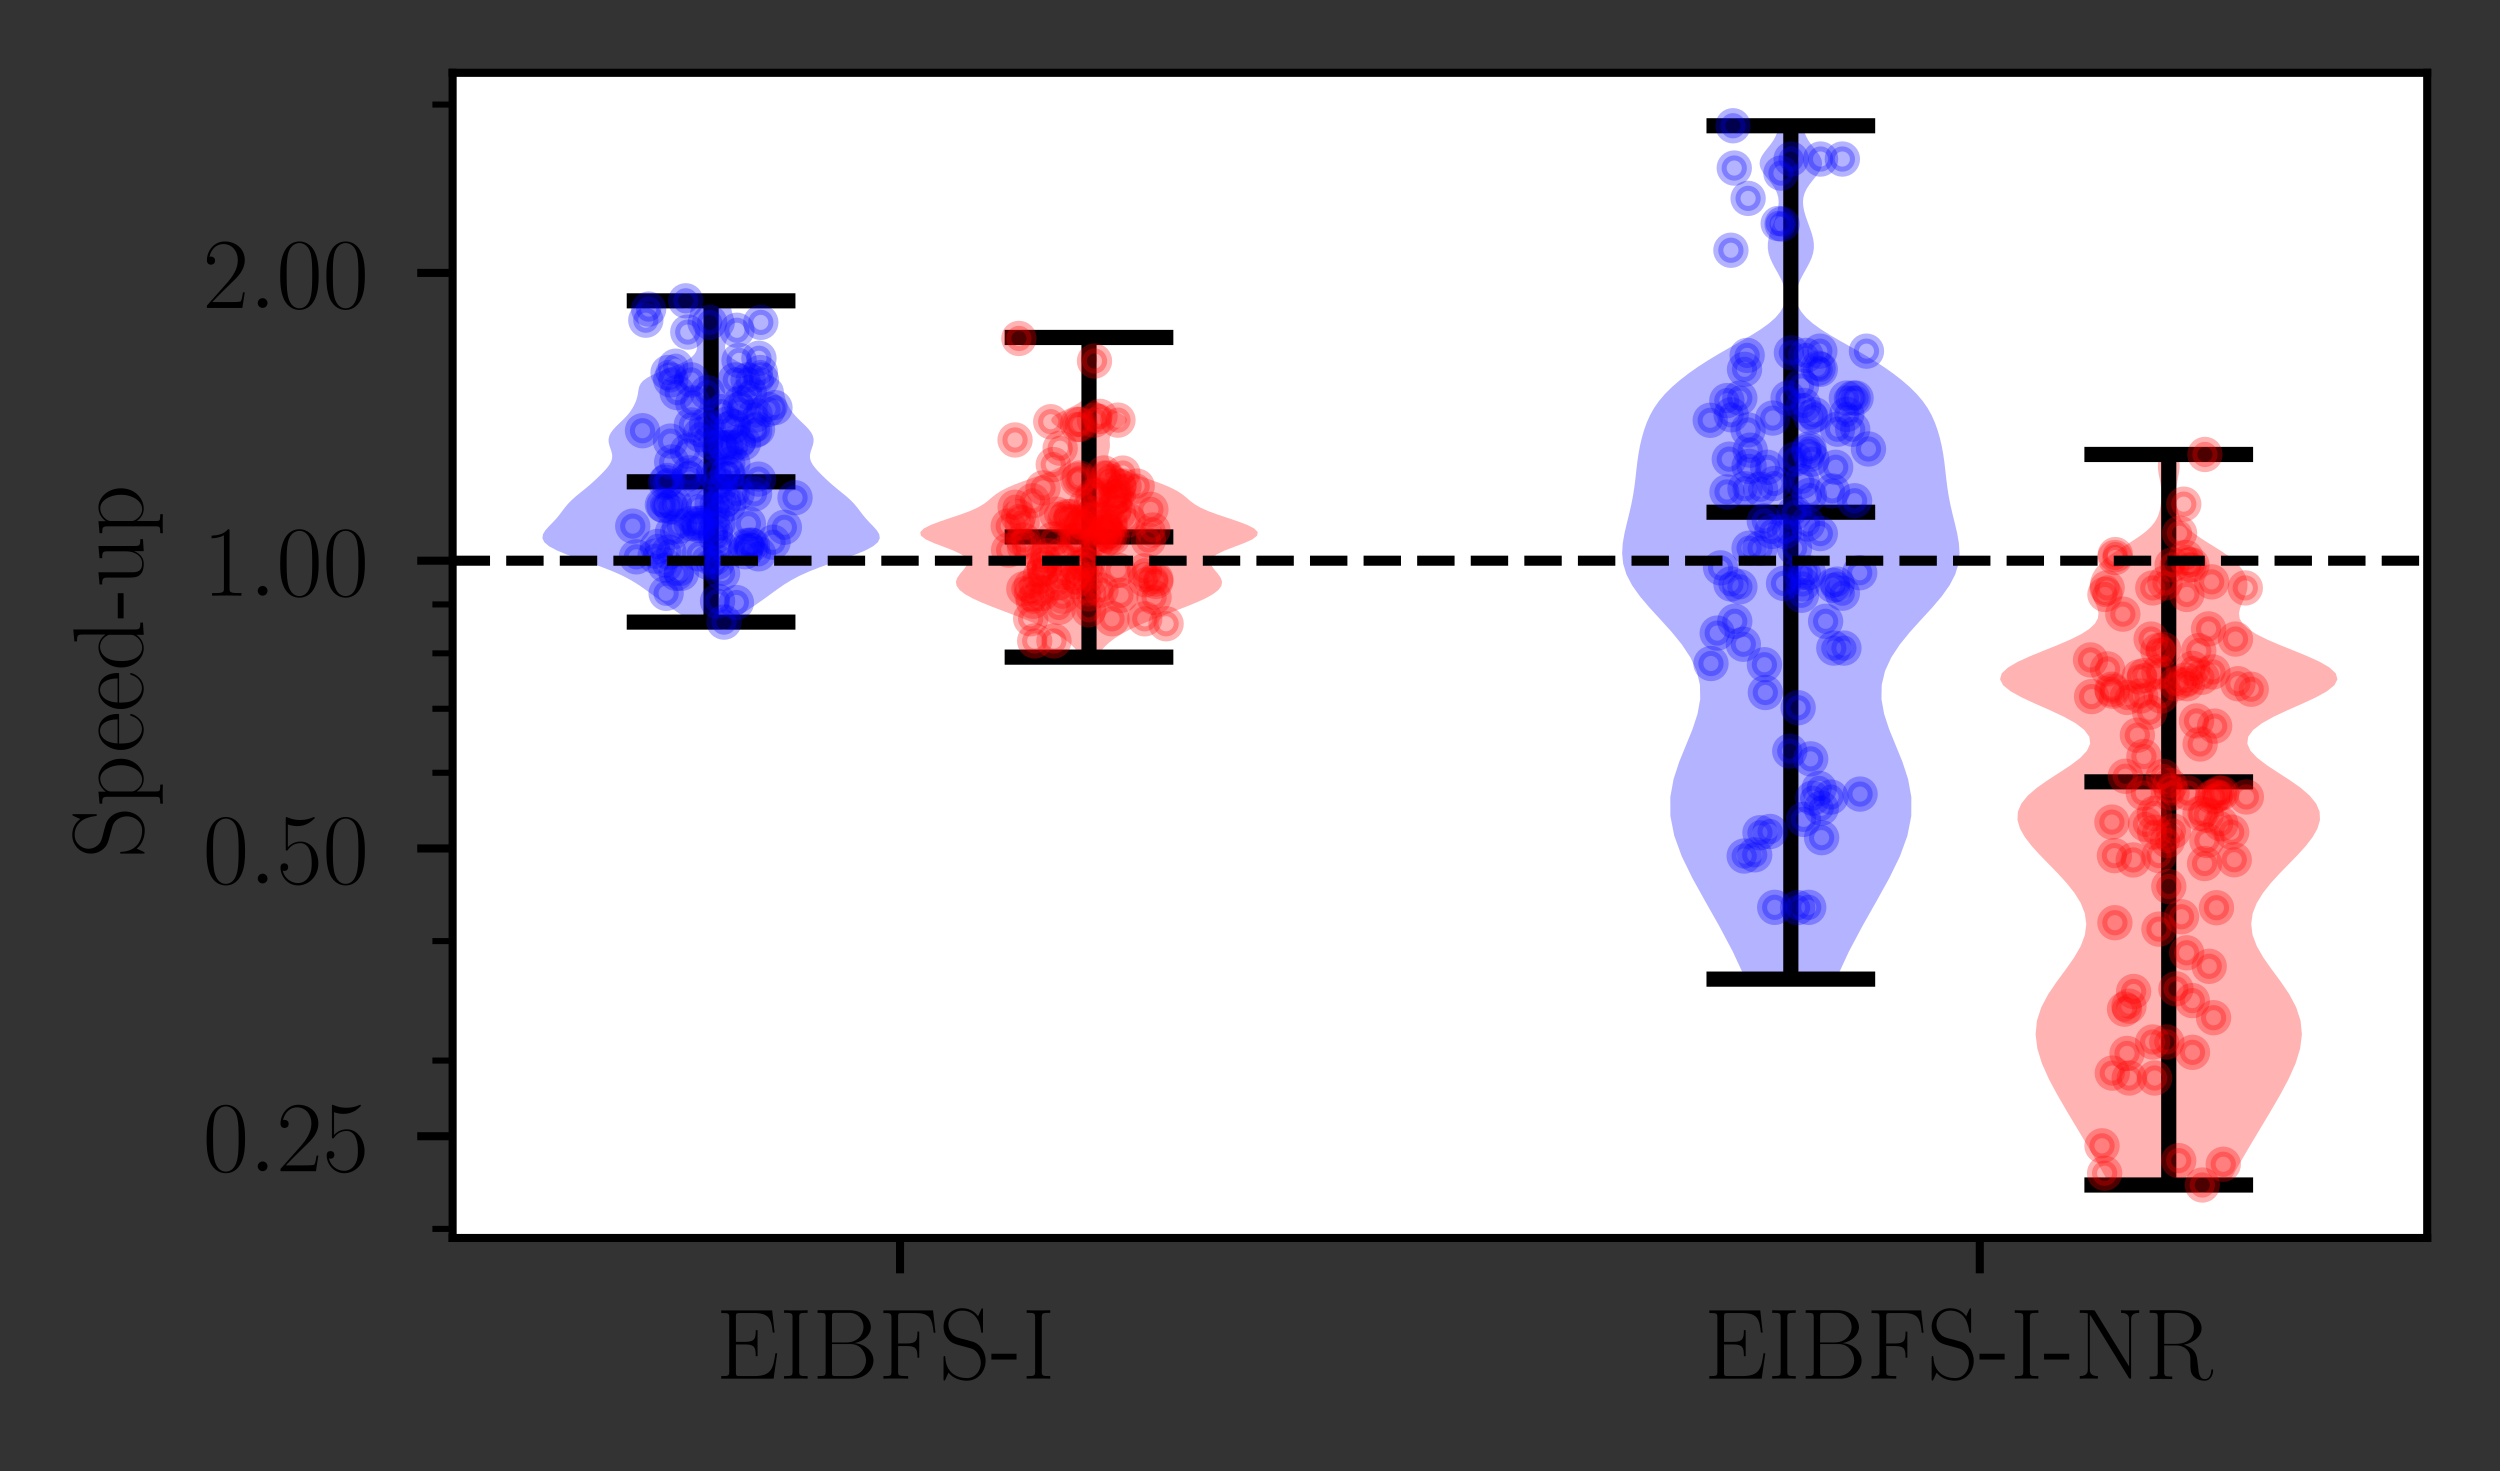 <?xml version="1.0" encoding="utf-8" standalone="no"?>
<!DOCTYPE svg PUBLIC "-//W3C//DTD SVG 1.1//EN"
  "http://www.w3.org/Graphics/SVG/1.1/DTD/svg11.dtd">
<!-- Created with matplotlib (https://matplotlib.org/) -->
<svg height="145.499pt" version="1.1" viewBox="0 0 247.267 145.499" width="247.267pt" xmlns="http://www.w3.org/2000/svg" xmlns:xlink="http://www.w3.org/1999/xlink">
 <rect x="0" y="0" width="247.267" height="145.499" fill="#333333" stroke="none"/>
 <defs>
  <style type="text/css">*{stroke-linecap:butt;stroke-linejoin:round;}</style>
 </defs>
 <g id="figure_1">
  <g id="patch_1">
   <path d="M 0 145.499 
L 247.267 145.499 
L 247.267 0 
L 0 0 
z
" style="fill:none;"/>
  </g>
  <g id="axes_1">
   <g id="patch_2">
    <path d="M 44.767 122.443 
L 240.067 122.443 
L 240.067 7.2 
L 44.767 7.2 
z
" style="fill:#ffffff;"/>
   </g>
   <g id="PolyCollection_1">
    <path clip-path="url(#p0a837f8d8d)" d="M 72.352 61.531 
L 68.31 61.531 
L 67.696 61.05 
L 67.029 60.574 
L 66.342 60.103 
L 65.663 59.638 
L 65.01 59.178 
L 64.386 58.723 
L 63.77 58.273 
L 63.127 57.828 
L 62.413 57.387 
L 61.589 56.951 
L 60.632 56.52 
L 59.546 56.094 
L 58.369 55.672 
L 57.168 55.254 
L 56.03 54.84 
L 55.049 54.43 
L 54.3 54.025 
L 53.83 53.623 
L 53.644 53.225 
L 53.706 52.831 
L 53.949 52.441 
L 54.294 52.055 
L 54.667 51.672 
L 55.018 51.293 
L 55.329 50.917 
L 55.611 50.544 
L 55.891 50.175 
L 56.2 49.809 
L 56.556 49.447 
L 56.96 49.087 
L 57.393 48.731 
L 57.831 48.378 
L 58.253 48.028 
L 58.648 47.68 
L 59.018 47.336 
L 59.369 46.995 
L 59.702 46.656 
L 60.006 46.32 
L 60.263 45.987 
L 60.448 45.656 
L 60.544 45.329 
L 60.55 45.003 
L 60.483 44.681 
L 60.376 44.36 
L 60.268 44.043 
L 60.198 43.727 
L 60.192 43.415 
L 60.266 43.104 
L 60.421 42.796 
L 60.648 42.49 
L 60.927 42.186 
L 61.235 41.885 
L 61.548 41.586 
L 61.845 41.289 
L 62.111 40.994 
L 62.34 40.701 
L 62.533 40.41 
L 62.695 40.122 
L 62.831 39.835 
L 62.941 39.551 
L 63.026 39.268 
L 63.085 38.987 
L 63.128 38.708 
L 63.174 38.431 
L 63.253 38.156 
L 63.405 37.883 
L 63.663 37.611 
L 64.048 37.342 
L 64.56 37.074 
L 65.173 36.807 
L 65.844 36.543 
L 66.521 36.28 
L 67.153 36.019 
L 67.702 35.76 
L 68.147 35.502 
L 68.483 35.245 
L 68.718 34.991 
L 68.865 34.738 
L 68.937 34.486 
L 68.948 34.236 
L 68.904 33.988 
L 68.815 33.741 
L 68.69 33.495 
L 68.54 33.251 
L 68.38 33.008 
L 68.23 32.767 
L 68.106 32.528 
L 68.023 32.289 
L 67.989 32.052 
L 68 31.816 
L 68.048 31.582 
L 68.116 31.349 
L 68.189 31.117 
L 68.254 30.887 
L 68.308 30.658 
L 68.359 30.43 
L 68.42 30.204 
L 68.506 29.978 
L 68.631 29.754 
L 72.031 29.754 
L 72.031 29.754 
L 72.156 29.978 
L 72.242 30.204 
L 72.303 30.43 
L 72.354 30.658 
L 72.408 30.887 
L 72.473 31.117 
L 72.545 31.349 
L 72.614 31.582 
L 72.661 31.816 
L 72.673 32.052 
L 72.639 32.289 
L 72.556 32.528 
L 72.432 32.767 
L 72.281 33.008 
L 72.122 33.251 
L 71.972 33.495 
L 71.846 33.741 
L 71.758 33.988 
L 71.714 34.236 
L 71.724 34.486 
L 71.797 34.738 
L 71.944 34.991 
L 72.179 35.245 
L 72.515 35.502 
L 72.96 35.76 
L 73.509 36.019 
L 74.141 36.28 
L 74.817 36.543 
L 75.489 36.807 
L 76.102 37.074 
L 76.614 37.342 
L 76.999 37.611 
L 77.257 37.883 
L 77.409 38.156 
L 77.488 38.431 
L 77.534 38.708 
L 77.577 38.987 
L 77.636 39.268 
L 77.721 39.551 
L 77.831 39.835 
L 77.967 40.122 
L 78.129 40.41 
L 78.322 40.701 
L 78.551 40.994 
L 78.817 41.289 
L 79.114 41.586 
L 79.427 41.885 
L 79.735 42.186 
L 80.014 42.49 
L 80.241 42.796 
L 80.396 43.104 
L 80.47 43.415 
L 80.464 43.727 
L 80.394 44.043 
L 80.286 44.36 
L 80.179 44.681 
L 80.112 45.003 
L 80.118 45.329 
L 80.214 45.656 
L 80.399 45.987 
L 80.656 46.32 
L 80.96 46.656 
L 81.293 46.995 
L 81.644 47.336 
L 82.014 47.68 
L 82.409 48.028 
L 82.831 48.378 
L 83.269 48.731 
L 83.702 49.087 
L 84.105 49.447 
L 84.462 49.809 
L 84.771 50.175 
L 85.051 50.544 
L 85.333 50.917 
L 85.644 51.293 
L 85.995 51.672 
L 86.368 52.055 
L 86.713 52.441 
L 86.956 52.831 
L 87.018 53.225 
L 86.832 53.623 
L 86.362 54.025 
L 85.613 54.43 
L 84.632 54.84 
L 83.494 55.254 
L 82.293 55.672 
L 81.116 56.094 
L 80.03 56.52 
L 79.073 56.951 
L 78.249 57.387 
L 77.535 57.828 
L 76.892 58.273 
L 76.276 58.723 
L 75.652 59.178 
L 74.999 59.638 
L 74.32 60.103 
L 73.633 60.574 
L 72.966 61.05 
L 72.352 61.531 
z
" style="fill:#0000ff;fill-opacity:0.3;"/>
   </g>
   <g id="PolyCollection_2">
    <path clip-path="url(#p0a837f8d8d)" d="M 181.603 96.843 
L 172.647 96.843 
L 171.381 94.111 
L 170.021 91.55 
L 168.656 89.139 
L 167.392 86.861 
L 166.34 84.704 
L 165.593 82.654 
L 165.212 80.701 
L 165.205 78.837 
L 165.529 77.055 
L 166.088 75.346 
L 166.756 73.706 
L 167.401 72.128 
L 167.899 70.609 
L 168.162 69.144 
L 168.136 67.73 
L 167.809 66.363 
L 167.2 65.039 
L 166.356 63.758 
L 165.347 62.515 
L 164.257 61.308 
L 163.181 60.136 
L 162.21 58.996 
L 161.422 57.887 
L 160.862 56.808 
L 160.543 55.756 
L 160.439 54.73 
L 160.501 53.729 
L 160.672 52.753 
L 160.895 51.798 
L 161.126 50.866 
L 161.337 49.954 
L 161.511 49.062 
L 161.648 48.189 
L 161.755 47.334 
L 161.847 46.497 
L 161.944 45.676 
L 162.061 44.871 
L 162.207 44.082 
L 162.389 43.308 
L 162.608 42.548 
L 162.874 41.802 
L 163.2 41.069 
L 163.603 40.349 
L 164.099 39.641 
L 164.694 38.946 
L 165.387 38.262 
L 166.166 37.589 
L 167.023 36.927 
L 167.949 36.276 
L 168.941 35.635 
L 169.99 35.003 
L 171.074 34.381 
L 172.16 33.769 
L 173.202 33.165 
L 174.151 32.57 
L 174.964 31.984 
L 175.615 31.406 
L 176.094 30.836 
L 176.407 30.274 
L 176.571 29.719 
L 176.606 29.172 
L 176.532 28.632 
L 176.37 28.099 
L 176.139 27.573 
L 175.866 27.053 
L 175.577 26.54 
L 175.305 26.033 
L 175.079 25.533 
L 174.922 25.038 
L 174.846 24.549 
L 174.851 24.067 
L 174.924 23.589 
L 175.048 23.117 
L 175.204 22.651 
L 175.373 22.19 
L 175.539 21.734 
L 175.69 21.283 
L 175.813 20.837 
L 175.896 20.395 
L 175.923 19.959 
L 175.882 19.526 
L 175.762 19.099 
L 175.561 18.676 
L 175.287 18.257 
L 174.964 17.842 
L 174.631 17.432 
L 174.335 17.025 
L 174.123 16.623 
L 174.033 16.224 
L 174.077 15.83 
L 174.247 15.439 
L 174.508 15.051 
L 174.814 14.668 
L 175.116 14.288 
L 175.38 13.911 
L 175.589 13.538 
L 175.746 13.168 
L 175.868 12.802 
L 175.978 12.438 
L 178.273 12.438 
L 178.273 12.438 
L 178.383 12.802 
L 178.505 13.168 
L 178.662 13.538 
L 178.87 13.911 
L 179.134 14.288 
L 179.437 14.668 
L 179.742 15.051 
L 180.003 15.439 
L 180.173 15.83 
L 180.218 16.224 
L 180.127 16.623 
L 179.915 17.025 
L 179.619 17.432 
L 179.286 17.842 
L 178.964 18.257 
L 178.69 18.676 
L 178.489 19.099 
L 178.369 19.526 
L 178.328 19.959 
L 178.355 20.395 
L 178.437 20.837 
L 178.56 21.283 
L 178.711 21.734 
L 178.877 22.19 
L 179.046 22.651 
L 179.202 23.117 
L 179.326 23.589 
L 179.4 24.067 
L 179.404 24.549 
L 179.328 25.038 
L 179.171 25.533 
L 178.945 26.033 
L 178.673 26.54 
L 178.385 27.053 
L 178.111 27.573 
L 177.881 28.099 
L 177.718 28.632 
L 177.644 29.172 
L 177.679 29.719 
L 177.843 30.274 
L 178.156 30.836 
L 178.635 31.406 
L 179.286 31.984 
L 180.099 32.57 
L 181.048 33.165 
L 182.09 33.769 
L 183.177 34.381 
L 184.261 35.003 
L 185.309 35.635 
L 186.301 36.276 
L 187.228 36.927 
L 188.084 37.589 
L 188.864 38.262 
L 189.556 38.946 
L 190.151 39.641 
L 190.647 40.349 
L 191.051 41.069 
L 191.376 41.802 
L 191.642 42.548 
L 191.862 43.308 
L 192.043 44.082 
L 192.19 44.871 
L 192.306 45.676 
L 192.403 46.497 
L 192.496 47.334 
L 192.603 48.189 
L 192.739 49.062 
L 192.914 49.954 
L 193.124 50.866 
L 193.356 51.798 
L 193.579 52.753 
L 193.749 53.729 
L 193.812 54.73 
L 193.708 55.756 
L 193.388 56.808 
L 192.829 57.887 
L 192.04 58.996 
L 191.07 60.136 
L 189.993 61.308 
L 188.903 62.515 
L 187.894 63.758 
L 187.051 65.039 
L 186.442 66.363 
L 186.114 67.73 
L 186.089 69.144 
L 186.351 70.609 
L 186.85 72.128 
L 187.494 73.706 
L 188.163 75.346 
L 188.722 77.055 
L 189.045 78.837 
L 189.039 80.701 
L 188.657 82.654 
L 187.911 84.704 
L 186.858 86.861 
L 185.594 89.139 
L 184.23 91.55 
L 182.87 94.111 
L 181.603 96.843 
z
" style="fill:#0000ff;fill-opacity:0.3;"/>
   </g>
   <g id="PolyCollection_3">
    <path clip-path="url(#p0a837f8d8d)" d="M 108.475 64.994 
L 106.943 64.994 
L 106.629 64.516 
L 106.233 64.044 
L 105.741 63.576 
L 105.136 63.114 
L 104.409 62.657 
L 103.555 62.205 
L 102.587 61.758 
L 101.525 61.316 
L 100.403 60.879 
L 99.259 60.446 
L 98.139 60.017 
L 97.093 59.593 
L 96.174 59.174 
L 95.431 58.759 
L 94.904 58.347 
L 94.61 57.94 
L 94.546 57.537 
L 94.683 57.138 
L 94.962 56.743 
L 95.298 56.351 
L 95.58 55.963 
L 95.693 55.579 
L 95.536 55.198 
L 95.058 54.821 
L 94.284 54.447 
L 93.323 54.077 
L 92.349 53.71 
L 91.552 53.346 
L 91.083 52.985 
L 91.022 52.628 
L 91.367 52.273 
L 92.05 51.922 
L 92.965 51.574 
L 93.992 51.228 
L 95.013 50.886 
L 95.929 50.546 
L 96.681 50.209 
L 97.258 49.875 
L 97.701 49.543 
L 98.083 49.214 
L 98.489 48.888 
L 98.985 48.564 
L 99.604 48.243 
L 100.343 47.925 
L 101.174 47.608 
L 102.053 47.295 
L 102.929 46.983 
L 103.752 46.674 
L 104.476 46.367 
L 105.06 46.063 
L 105.478 45.761 
L 105.721 45.461 
L 105.807 45.163 
L 105.783 44.867 
L 105.712 44.573 
L 105.653 44.282 
L 105.638 43.993 
L 105.659 43.705 
L 105.669 43.42 
L 105.603 43.136 
L 105.41 42.855 
L 105.085 42.575 
L 104.678 42.297 
L 104.287 42.022 
L 104.02 41.748 
L 103.965 41.475 
L 104.151 41.205 
L 104.549 40.936 
L 105.082 40.67 
L 105.659 40.404 
L 106.203 40.141 
L 106.663 39.879 
L 107.021 39.619 
L 107.279 39.361 
L 107.455 39.104 
L 107.567 38.848 
L 107.634 38.595 
L 107.67 38.343 
L 107.685 38.092 
L 107.686 37.843 
L 107.671 37.595 
L 107.636 37.349 
L 107.577 37.105 
L 107.488 36.862 
L 107.369 36.62 
L 107.23 36.379 
L 107.091 36.141 
L 106.978 35.903 
L 106.915 35.667 
L 106.913 35.432 
L 106.964 35.198 
L 107.044 34.966 
L 107.121 34.735 
L 107.167 34.506 
L 107.167 34.278 
L 107.129 34.051 
L 107.076 33.825 
L 107.038 33.6 
L 107.04 33.377 
L 108.378 33.377 
L 108.378 33.377 
L 108.379 33.6 
L 108.341 33.825 
L 108.289 34.051 
L 108.251 34.278 
L 108.251 34.506 
L 108.297 34.735 
L 108.374 34.966 
L 108.454 35.198 
L 108.505 35.432 
L 108.503 35.667 
L 108.44 35.903 
L 108.327 36.141 
L 108.188 36.379 
L 108.049 36.62 
L 107.93 36.862 
L 107.841 37.105 
L 107.782 37.349 
L 107.747 37.595 
L 107.732 37.843 
L 107.732 38.092 
L 107.748 38.343 
L 107.784 38.595 
L 107.851 38.848 
L 107.963 39.104 
L 108.138 39.361 
L 108.397 39.619 
L 108.755 39.879 
L 109.215 40.141 
L 109.759 40.404 
L 110.336 40.67 
L 110.869 40.936 
L 111.267 41.205 
L 111.453 41.475 
L 111.398 41.748 
L 111.131 42.022 
L 110.739 42.297 
L 110.333 42.575 
L 110.008 42.855 
L 109.815 43.136 
L 109.749 43.42 
L 109.759 43.705 
L 109.78 43.993 
L 109.765 44.282 
L 109.706 44.573 
L 109.635 44.867 
L 109.611 45.163 
L 109.697 45.461 
L 109.94 45.761 
L 110.358 46.063 
L 110.942 46.367 
L 111.666 46.674 
L 112.489 46.983 
L 113.365 47.295 
L 114.244 47.608 
L 115.075 47.925 
L 115.814 48.243 
L 116.433 48.564 
L 116.929 48.888 
L 117.335 49.214 
L 117.717 49.543 
L 118.159 49.875 
L 118.736 50.209 
L 119.488 50.546 
L 120.405 50.886 
L 121.426 51.228 
L 122.453 51.574 
L 123.368 51.922 
L 124.051 52.273 
L 124.396 52.628 
L 124.335 52.985 
L 123.866 53.346 
L 123.069 53.71 
L 122.095 54.077 
L 121.134 54.447 
L 120.36 54.821 
L 119.882 55.198 
L 119.725 55.579 
L 119.837 55.963 
L 120.12 56.351 
L 120.455 56.743 
L 120.735 57.138 
L 120.872 57.537 
L 120.808 57.94 
L 120.514 58.347 
L 119.986 58.759 
L 119.244 59.174 
L 118.325 59.593 
L 117.279 60.017 
L 116.159 60.446 
L 115.015 60.879 
L 113.893 61.316 
L 112.831 61.758 
L 111.863 62.205 
L 111.009 62.657 
L 110.282 63.114 
L 109.677 63.576 
L 109.185 64.044 
L 108.789 64.516 
L 108.475 64.994 
z
" style="fill:#ff0000;fill-opacity:0.3;"/>
   </g>
   <g id="PolyCollection_4">
    <path clip-path="url(#p0a837f8d8d)" d="M 220.321 117.205 
L 208.686 117.205 
L 207.599 115.257 
L 206.513 113.397 
L 205.449 111.617 
L 204.428 109.912 
L 203.477 108.275 
L 202.636 106.7 
L 201.96 105.183 
L 201.508 103.721 
L 201.334 102.309 
L 201.467 100.944 
L 201.899 99.622 
L 202.579 98.342 
L 203.42 97.101 
L 204.31 95.896 
L 205.134 94.725 
L 205.792 93.587 
L 206.209 92.48 
L 206.348 91.401 
L 206.205 90.351 
L 205.803 89.326 
L 205.187 88.327 
L 204.413 87.351 
L 203.542 86.398 
L 202.633 85.466 
L 201.747 84.555 
L 200.94 83.664 
L 200.268 82.792 
L 199.785 81.938 
L 199.543 81.101 
L 199.582 80.281 
L 199.924 79.477 
L 200.564 78.689 
L 201.462 77.915 
L 202.541 77.156 
L 203.697 76.41 
L 204.808 75.678 
L 205.75 74.959 
L 206.418 74.252 
L 206.732 73.557 
L 206.648 72.873 
L 206.159 72.201 
L 205.297 71.539 
L 204.131 70.889 
L 202.766 70.248 
L 201.335 69.617 
L 199.989 68.995 
L 198.875 68.383 
L 198.123 67.78 
L 197.817 67.186 
L 197.985 66.6 
L 198.6 66.022 
L 199.581 65.452 
L 200.815 64.89 
L 202.175 64.336 
L 203.535 63.789 
L 204.788 63.249 
L 205.849 62.717 
L 206.664 62.191 
L 207.209 61.672 
L 207.494 61.159 
L 207.554 60.652 
L 207.449 60.152 
L 207.251 59.658 
L 207.03 59.17 
L 206.845 58.687 
L 206.734 58.21 
L 206.715 57.738 
L 206.79 57.272 
L 206.959 56.811 
L 207.22 56.355 
L 207.575 55.904 
L 208.027 55.459 
L 208.573 55.017 
L 209.197 54.581 
L 209.873 54.149 
L 210.564 53.722 
L 211.231 53.299 
L 211.838 52.88 
L 212.359 52.466 
L 212.783 52.055 
L 213.108 51.649 
L 213.345 51.247 
L 213.51 50.848 
L 213.62 50.454 
L 213.693 50.063 
L 213.74 49.676 
L 213.768 49.293 
L 213.778 48.913 
L 213.768 48.536 
L 213.736 48.163 
L 213.683 47.794 
L 213.615 47.427 
L 213.542 47.064 
L 213.478 46.704 
L 213.436 46.347 
L 213.426 45.994 
L 213.452 45.643 
L 213.516 45.295 
L 213.612 44.95 
L 215.395 44.95 
L 215.395 44.95 
L 215.49 45.295 
L 215.554 45.643 
L 215.581 45.994 
L 215.571 46.347 
L 215.528 46.704 
L 215.464 47.064 
L 215.392 47.427 
L 215.324 47.794 
L 215.271 48.163 
L 215.239 48.536 
L 215.229 48.913 
L 215.238 49.293 
L 215.267 49.676 
L 215.314 50.063 
L 215.386 50.454 
L 215.497 50.848 
L 215.661 51.247 
L 215.898 51.649 
L 216.224 52.055 
L 216.647 52.466 
L 217.169 52.88 
L 217.776 53.299 
L 218.442 53.722 
L 219.133 54.149 
L 219.809 54.581 
L 220.434 55.017 
L 220.979 55.459 
L 221.431 55.904 
L 221.786 56.355 
L 222.047 56.811 
L 222.216 57.272 
L 222.292 57.738 
L 222.272 58.21 
L 222.161 58.687 
L 221.976 59.17 
L 221.755 59.658 
L 221.557 60.152 
L 221.453 60.652 
L 221.513 61.159 
L 221.797 61.672 
L 222.343 62.191 
L 223.158 62.717 
L 224.219 63.249 
L 225.471 63.789 
L 226.831 64.336 
L 228.191 64.89 
L 229.426 65.452 
L 230.407 66.022 
L 231.021 66.6 
L 231.19 67.186 
L 230.883 67.78 
L 230.131 68.383 
L 229.018 68.995 
L 227.671 69.617 
L 226.24 70.248 
L 224.875 70.889 
L 223.71 71.539 
L 222.847 72.201 
L 222.358 72.873 
L 222.274 73.557 
L 222.588 74.252 
L 223.256 74.959 
L 224.199 75.678 
L 225.309 76.41 
L 226.465 77.156 
L 227.544 77.915 
L 228.442 78.689 
L 229.082 79.477 
L 229.424 80.281 
L 229.463 81.101 
L 229.221 81.938 
L 228.739 82.792 
L 228.066 83.664 
L 227.259 84.555 
L 226.373 85.466 
L 225.465 86.398 
L 224.594 87.351 
L 223.82 88.327 
L 223.204 89.326 
L 222.802 90.351 
L 222.658 91.401 
L 222.797 92.48 
L 223.215 93.587 
L 223.872 94.725 
L 224.697 95.896 
L 225.587 97.101 
L 226.427 98.342 
L 227.107 99.622 
L 227.539 100.944 
L 227.673 102.309 
L 227.499 103.721 
L 227.047 105.183 
L 226.37 106.7 
L 225.53 108.275 
L 224.579 109.912 
L 223.558 111.617 
L 222.494 113.397 
L 221.407 115.257 
L 220.321 117.205 
z
" style="fill:#ff0000;fill-opacity:0.3;"/>
   </g>
   <g id="matplotlib.axis_1">
    <g id="xtick_1">
     <g id="line2d_1">
      <defs>
       <path d="M 0 0 
L 0 3.5 
" id="m7f9dde416d" style="stroke:#000000;stroke-width:0.8;"/>
      </defs>
      <g>
       <use style="stroke:#000000;stroke-width:0.8;" x="89.02" xlink:href="#m7f9dde416d" y="122.443"/>
      </g>
     </g>
     <g id="text_1">
      <!-- $\mathrm{EIBFS{\mbox{-}}I}$ -->
      <g transform="translate(70.824 136.362)scale(0.1 -0.1)">
       <defs>
        <path d="M 60.703 25.219 
L 58.906 25.219 
C 56.703 10.562 55.406 2.594 37.797 2.594 
L 23.906 2.594 
C 19.906 2.594 19.703 3.094 19.703 6.484 
L 19.703 34 
L 29.094 34 
C 38.5 34 39.406 30.609 39.406 22.328 
L 41.203 22.328 
L 41.203 48.219 
L 39.406 48.219 
C 39.406 39.969 38.5 36.594 29.094 36.594 
L 19.703 36.594 
L 19.703 61.312 
C 19.703 64.703 19.906 65.188 23.906 65.188 
L 37.594 65.188 
C 53.094 65.188 54.906 59.031 56.297 45.828 
L 58.094 45.828 
L 55.703 67.797 
L 5.094 67.797 
L 5.094 65.188 
C 12 65.188 13.094 65.188 13.094 60.719 
L 13.094 7.078 
C 13.094 2.594 12 2.594 5.094 2.594 
L 5.094 0 
L 57.094 0 
z
" id="CMR17-69"/>
        <path d="M 19.703 60.906 
C 19.703 65.391 20.906 65.391 28.094 65.391 
L 28.094 68 
C 24.906 67.797 19.797 67.797 16.406 67.797 
C 13 67.797 7.906 67.797 4.703 68 
L 4.703 65.391 
C 11.906 65.391 13.094 65.391 13.094 60.906 
L 13.094 7.078 
C 13.094 2.594 11.906 2.594 4.703 2.594 
L 4.703 0 
C 7.906 0.188 13 0.188 16.406 0.188 
C 19.797 0.188 24.906 0.188 28.094 0 
L 28.094 2.594 
C 20.906 2.594 19.703 2.594 19.703 7.078 
z
" id="CMR17-73"/>
        <path d="M 5.203 68 
L 5.203 65.391 
C 12.094 65.391 13.203 65.391 13.203 60.891 
L 13.203 7.047 
C 13.203 2.594 12.094 2.594 5.203 2.594 
L 5.203 0 
L 39.594 0 
C 52.406 0 60.703 9.031 60.703 18.047 
C 60.703 26.969 52.5 34.594 41.797 35.297 
C 51.406 37.188 58.094 43.594 58.094 51.188 
C 58.094 59.5 49.906 68 37 68 
z
M 19.5 36 
L 19.5 61.5 
C 19.5 64.891 19.703 65.391 23.703 65.391 
L 36.5 65.391 
C 46.406 65.391 50.797 57.391 50.797 51.188 
C 50.797 43.594 44.703 36 33.906 36 
z
M 23.703 2.594 
C 19.703 2.594 19.5 3.094 19.5 6.453 
L 19.5 34.391 
L 38 34.391 
C 48.297 34.391 53.297 25.375 53.297 18.141 
C 53.297 10.906 47.594 2.594 36.703 2.594 
z
" id="CMR17-66"/>
        <path d="M 54.406 67.797 
L 5.094 67.797 
L 5.094 65.188 
C 12 65.188 13.094 65.188 13.094 60.672 
L 13.094 7.031 
C 13.094 2.594 12 2.594 5.094 2.594 
L 5.094 0 
C 8 0.188 13.594 0.188 16.703 0.188 
C 20.797 0.188 25.594 0.188 29.703 0 
L 29.703 2.594 
L 27.5 2.594 
C 19.906 2.594 19.703 3.578 19.703 7.125 
L 19.703 32.391 
L 28.703 32.391 
C 38 32.391 38.906 29.141 38.906 20.844 
L 40.703 20.844 
L 40.703 46.734 
L 38.906 46.734 
C 38.906 38.297 38 35 28.703 35 
L 19.703 35 
L 19.703 61.281 
C 19.703 64.688 19.906 65.188 23.906 65.188 
L 36.797 65.188 
C 51.906 65.188 53.594 58.969 55 45.625 
L 56.797 45.625 
z
" id="CMR17-70"/>
        <path d="M 43.797 67.984 
C 43.797 69.797 43.703 69.891 43.094 69.891 
C 42.5 69.891 42.297 69.484 41.906 68.594 
L 38.906 61.953 
C 35.094 67.5 29.297 70 23 70 
C 12.797 70 4.594 61.844 4.594 51.578 
C 4.594 48.453 5.297 44.016 8.703 39.781 
C 12.406 35.156 15.906 34.344 23.906 32.234 
C 26.906 31.422 31.906 30.109 32.906 29.703 
C 38.594 27.297 41.594 21.25 41.594 15.609 
C 41.594 8.344 36.5 0.594 27.797 0.594 
C 17.094 0.594 7.094 6.641 6.406 20.75 
C 6.297 22.359 6.203 22.453 5.5 22.453 
C 4.703 22.453 4.594 22.359 4.594 20.344 
L 4.594 0 
C 4.594 -1.812 4.703 -1.906 5.297 -1.906 
C 6 -1.906 6.203 -1.406 7.594 1.703 
C 7.703 2 7.703 2.203 9.594 6.031 
C 14.594 -0.609 23 -2 27.797 -2 
C 38.703 -2 46.406 7.141 46.406 17.828 
C 46.406 23.062 44.5 27.094 43.406 28.906 
C 39.203 35.359 34.703 36.562 29.906 37.766 
C 29.203 38.078 29 38.078 23.406 39.484 
C 18 40.891 15.703 41.594 13.203 44.312 
C 10.406 47.438 9.406 50.672 9.406 53.891 
C 9.406 60.438 14.594 67.594 23.094 67.594 
C 33.703 67.594 40.297 60.031 41.797 47.438 
C 42.094 45.625 42.203 45.531 42.906 45.531 
C 43.797 45.531 43.797 45.828 43.797 47.547 
z
" id="CMR17-83"/>
        <path d="M 26 19 
L 26 24.797 
L 1 24.797 
L 1 19 
z
" id="CMSS17-45"/>
       </defs>
       <use transform="scale(0.996)" xlink:href="#CMR17-69"/>
       <use transform="translate(62.586 0)scale(0.996)" xlink:href="#CMR17-73"/>
       <use transform="translate(95.225 0)scale(0.996)" xlink:href="#CMR17-66"/>
       <use transform="translate(160.413 0)scale(0.996)" xlink:href="#CMR17-70"/>
       <use transform="translate(220.397 0)scale(0.996)" xlink:href="#CMR17-83"/>
       <use transform="translate(271.293 0)scale(0.996)" xlink:href="#CMSS17-45"/>
       <use transform="translate(302.522 0)scale(0.996)" xlink:href="#CMR17-73"/>
      </g>
     </g>
    </g>
    <g id="xtick_2">
     <g id="line2d_2">
      <g>
       <use style="stroke:#000000;stroke-width:0.8;" x="195.814" xlink:href="#m7f9dde416d" y="122.443"/>
      </g>
     </g>
     <g id="text_2">
      <!-- $\mathrm{EIBFS{\mbox{-}}I{\mbox{-}}NR}$ -->
      <g transform="translate(168.555 136.362)scale(0.1 -0.1)">
       <defs>
        <path d="M 20.5 66.797 
C 19.797 67.891 19.703 68 17.797 68 
L 5.094 68 
L 5.094 65.391 
L 7 65.391 
C 11 65.391 12.797 64.891 13.094 64.797 
L 13.094 9.75 
C 13.094 7.266 13.094 2.594 5.094 2.594 
L 5.094 0 
C 7.406 0.188 11.594 0.188 14.094 0.188 
C 16.594 0.188 20.797 0.188 23.094 0 
L 23.094 2.594 
C 15.094 2.594 15.094 7.266 15.094 9.75 
L 15.094 63.391 
C 15.797 62.797 15.797 62.609 16.5 61.609 
L 53.594 1.188 
C 54.297 0 54.594 0 55.094 0 
C 56.094 0 56.094 0.297 56.094 2.188 
L 56.094 58.219 
C 56.094 60.703 56.094 65.391 64.094 65.391 
L 64.094 68 
C 61.797 67.797 57.594 67.797 55.094 67.797 
C 52.594 67.797 48.406 67.797 46.094 68 
L 46.094 65.391 
C 54.094 65.391 54.094 60.703 54.094 58.219 
L 54.094 12.141 
z
" id="CMR17-78"/>
        <path d="M 39.203 33.688 
C 48.703 35.594 56.703 42.016 56.703 50.047 
C 56.703 59.469 46.094 68 32.094 68 
L 5.203 68 
L 5.203 65.391 
C 12.094 65.391 13.203 65.391 13.203 60.875 
L 13.203 6.688 
C 13.203 2.188 12.094 2.188 5.203 2.188 
L 5.203 -0.406 
C 8.094 -0.203 13.297 -0.203 16.406 -0.203 
C 19.5 -0.203 24.703 -0.203 27.594 -0.406 
L 27.594 2.188 
C 20.703 2.188 19.594 2.188 19.594 6.688 
L 19.594 33 
L 31.297 33 
C 37 33 40.203 30.688 41.594 29.391 
C 45.594 25.5 45.594 22.797 45.594 16 
C 45.594 9.297 45.594 5.891 48.594 2.5 
C 52.406 -1.609 57.5 -2 59.703 -2 
C 67.094 -2 68.203 6.297 68.203 8 
C 68.203 8.594 68.203 9.297 67.297 9.297 
C 66.5 9.297 66.406 8.688 66.406 8.297 
C 65.906 1.797 63 -0.406 59.906 -0.406 
C 54.406 -0.406 53.797 5.891 53.203 12 
C 52.906 14.094 52.703 15.594 52.5 17.797 
C 51.906 22.797 51.094 30.094 39.203 33.688 
z
M 31 34.594 
L 19.594 34.594 
L 19.594 61.484 
C 19.594 64.891 19.797 65.391 23.797 65.391 
L 31.094 65.391 
C 39.406 65.391 49.094 62.484 49.094 50.047 
C 49.094 37.094 38.5 34.594 31 34.594 
z
" id="CMR17-82"/>
       </defs>
       <use transform="scale(0.996)" xlink:href="#CMR17-69"/>
       <use transform="translate(62.586 0)scale(0.996)" xlink:href="#CMR17-73"/>
       <use transform="translate(95.225 0)scale(0.996)" xlink:href="#CMR17-66"/>
       <use transform="translate(160.413 0)scale(0.996)" xlink:href="#CMR17-70"/>
       <use transform="translate(220.397 0)scale(0.996)" xlink:href="#CMR17-83"/>
       <use transform="translate(271.293 0)scale(0.996)" xlink:href="#CMSS17-45"/>
       <use transform="translate(302.522 0)scale(0.996)" xlink:href="#CMR17-73"/>
       <use transform="translate(335.16 0)scale(0.996)" xlink:href="#CMSS17-45"/>
       <use transform="translate(366.389 0)scale(0.996)" xlink:href="#CMR17-78"/>
       <use transform="translate(435.462 0)scale(0.996)" xlink:href="#CMR17-82"/>
      </g>
     </g>
    </g>
   </g>
   <g id="matplotlib.axis_2">
    <g id="ytick_1">
     <g id="line2d_3">
      <defs>
       <path d="M 0 0 
L -3.5 0 
" id="m4f5efd9951" style="stroke:#000000;stroke-width:0.8;"/>
      </defs>
      <g>
       <use style="stroke:#000000;stroke-width:0.8;" x="44.767" xlink:href="#m4f5efd9951" y="112.381"/>
      </g>
     </g>
     <g id="text_3">
      <!-- $\mathrm{0.25}$ -->
      <g transform="translate(20.056 115.84)scale(0.1 -0.1)">
       <defs>
        <path d="M 42 31.844 
C 42 37.969 41.906 48.422 37.703 56.453 
C 34 63.484 28.094 66 22.906 66 
C 18.094 66 12 63.781 8.203 56.562 
C 4.203 49.016 3.797 39.672 3.797 31.844 
C 3.797 26.109 3.906 17.375 7 9.734 
C 11.297 -0.609 19 -2 22.906 -2 
C 27.5 -2 34.5 -0.109 38.594 9.438 
C 41.594 16.375 42 24.5 42 31.844 
z
M 22.906 -0.406 
C 16.5 -0.406 12.703 5.125 11.297 12.75 
C 10.203 18.688 10.203 27.328 10.203 32.953 
C 10.203 40.688 10.203 47.109 11.5 53.234 
C 13.406 61.781 19 64.391 22.906 64.391 
C 27 64.391 32.297 61.672 34.203 53.438 
C 35.5 47.719 35.594 40.984 35.594 32.953 
C 35.594 26.422 35.594 18.375 34.406 12.453 
C 32.297 1.5 26.406 -0.406 22.906 -0.406 
z
" id="CMR17-48"/>
        <path d="M 18.406 4.797 
C 18.406 7.688 16 9.688 13.594 9.688 
C 10.703 9.688 8.703 7.297 8.703 4.891 
C 8.703 2 11.094 0 13.5 0 
C 16.406 0 18.406 2.391 18.406 4.797 
z
" id="CMMI12-58"/>
        <path d="M 41.703 15.469 
L 39.906 15.469 
C 38.906 8.391 38.094 7.188 37.703 6.594 
C 37.203 5.797 30 5.797 28.594 5.797 
L 9.406 5.797 
C 13 9.688 20 16.766 28.5 24.938 
C 34.594 30.719 41.703 37.5 41.703 47.391 
C 41.703 59.188 32.297 66 21.797 66 
C 10.797 66 4.094 56.297 4.094 47.297 
C 4.094 43.391 7 42.891 8.203 42.891 
C 9.203 42.891 12.203 43.484 12.203 46.984 
C 12.203 50.094 9.594 51 8.203 51 
C 7.594 51 7 50.891 6.594 50.688 
C 8.5 59.188 14.297 63.391 20.406 63.391 
C 29.094 63.391 34.797 56.5 34.797 47.391 
C 34.797 38.703 29.703 31.219 24 24.734 
L 4.094 2.297 
L 4.094 0 
L 39.297 0 
z
" id="CMR17-50"/>
        <path d="M 11.406 58.594 
C 12.406 58.188 16.5 56.891 20.703 56.891 
C 30 56.891 35.094 61.891 38 64.688 
C 38 65.484 38 66 37.406 66 
C 37.297 66 37.094 66 36.297 65.594 
C 32.797 64.094 28.703 63 23.703 63 
C 20.703 63 16.203 63.359 11.297 65.484 
C 10.203 66 10 66 9.906 66 
C 9.406 66 9.297 65.891 9.297 63.906 
L 9.297 34.859 
C 9.297 33.016 9.297 32.5 10.297 32.5 
C 10.797 32.5 11 32.703 11.5 33.422 
C 14.703 38.047 19.094 40 24.094 40 
C 27.594 40 35.094 37.734 35.094 20.203 
C 35.094 16.984 35.094 11.188 32.094 6.594 
C 29.594 2.484 25.703 0.391 21.406 0.391 
C 14.797 0.391 8.094 4.984 6.297 12.688 
C 6.703 12.594 7.5 12.391 7.906 12.391 
C 9.203 12.391 11.703 13.094 11.703 16.188 
C 11.703 18.891 9.797 20 7.906 20 
C 5.594 20 4.094 18.594 4.094 15.797 
C 4.094 7.094 11 -2 21.594 -2 
C 31.906 -2 41.703 6.891 41.703 19.797 
C 41.703 32.094 33.906 41.594 24.203 41.594 
C 19.094 41.594 14.797 39.688 11.406 36 
z
" id="CMR17-53"/>
       </defs>
       <use transform="scale(0.996)" xlink:href="#CMR17-48"/>
       <use transform="translate(45.69 0)scale(0.996)" xlink:href="#CMMI12-58"/>
       <use transform="translate(72.788 0)scale(0.996)" xlink:href="#CMR17-50"/>
       <use transform="translate(118.478 0)scale(0.996)" xlink:href="#CMR17-53"/>
      </g>
     </g>
    </g>
    <g id="ytick_2">
     <g id="line2d_4">
      <g>
       <use style="stroke:#000000;stroke-width:0.8;" x="44.767" xlink:href="#m4f5efd9951" y="83.919"/>
      </g>
     </g>
     <g id="text_4">
      <!-- $\mathrm{0.50}$ -->
      <g transform="translate(20.056 87.378)scale(0.1 -0.1)">
       <use transform="scale(0.996)" xlink:href="#CMR17-48"/>
       <use transform="translate(45.69 0)scale(0.996)" xlink:href="#CMMI12-58"/>
       <use transform="translate(72.788 0)scale(0.996)" xlink:href="#CMR17-53"/>
       <use transform="translate(118.478 0)scale(0.996)" xlink:href="#CMR17-48"/>
      </g>
     </g>
    </g>
    <g id="ytick_3">
     <g id="line2d_5">
      <g>
       <use style="stroke:#000000;stroke-width:0.8;" x="44.767" xlink:href="#m4f5efd9951" y="55.457"/>
      </g>
     </g>
     <g id="text_5">
      <!-- $\mathrm{1.00}$ -->
      <g transform="translate(20.056 58.916)scale(0.1 -0.1)">
       <defs>
        <path d="M 26.594 63.797 
C 26.594 65.891 26.5 66 25.094 66 
C 21.203 61.359 15.297 59.891 9.703 59.688 
C 9.406 59.688 8.906 59.688 8.797 59.5 
C 8.703 59.297 8.703 59.094 8.703 57 
C 11.797 57 17 57.594 21 59.984 
L 21 7.297 
C 21 3.797 20.797 2.594 12.203 2.594 
L 9.203 2.594 
L 9.203 0 
C 14 0.094 19 0.188 23.797 0.188 
C 28.594 0.188 33.594 0.094 38.406 0 
L 38.406 2.594 
L 35.406 2.594 
C 26.797 2.594 26.594 3.688 26.594 7.297 
z
" id="CMR17-49"/>
       </defs>
       <use transform="scale(0.996)" xlink:href="#CMR17-49"/>
       <use transform="translate(45.69 0)scale(0.996)" xlink:href="#CMMI12-58"/>
       <use transform="translate(72.788 0)scale(0.996)" xlink:href="#CMR17-48"/>
       <use transform="translate(118.478 0)scale(0.996)" xlink:href="#CMR17-48"/>
      </g>
     </g>
    </g>
    <g id="ytick_4">
     <g id="line2d_6">
      <g>
       <use style="stroke:#000000;stroke-width:0.8;" x="44.767" xlink:href="#m4f5efd9951" y="26.994"/>
      </g>
     </g>
     <g id="text_6">
      <!-- $\mathrm{2.00}$ -->
      <g transform="translate(20.056 30.454)scale(0.1 -0.1)">
       <use transform="scale(0.996)" xlink:href="#CMR17-50"/>
       <use transform="translate(45.69 0)scale(0.996)" xlink:href="#CMMI12-58"/>
       <use transform="translate(72.788 0)scale(0.996)" xlink:href="#CMR17-48"/>
       <use transform="translate(118.478 0)scale(0.996)" xlink:href="#CMR17-48"/>
      </g>
     </g>
    </g>
    <g id="ytick_5">
     <g id="line2d_7">
      <defs>
       <path d="M 0 0 
L -2 0 
" id="m302163ac4d" style="stroke:#000000;stroke-width:0.6;"/>
      </defs>
      <g>
       <use style="stroke:#000000;stroke-width:0.6;" x="44.767" xlink:href="#m302163ac4d" y="121.544"/>
      </g>
     </g>
    </g>
    <g id="ytick_6">
     <g id="line2d_8">
      <g>
       <use style="stroke:#000000;stroke-width:0.6;" x="44.767" xlink:href="#m302163ac4d" y="104.895"/>
      </g>
     </g>
    </g>
    <g id="ytick_7">
     <g id="line2d_9">
      <g>
       <use style="stroke:#000000;stroke-width:0.6;" x="44.767" xlink:href="#m302163ac4d" y="93.082"/>
      </g>
     </g>
    </g>
    <g id="ytick_8">
     <g id="line2d_10">
      <g>
       <use style="stroke:#000000;stroke-width:0.6;" x="44.767" xlink:href="#m302163ac4d" y="76.432"/>
      </g>
     </g>
    </g>
    <g id="ytick_9">
     <g id="line2d_11">
      <g>
       <use style="stroke:#000000;stroke-width:0.6;" x="44.767" xlink:href="#m302163ac4d" y="70.103"/>
      </g>
     </g>
    </g>
    <g id="ytick_10">
     <g id="line2d_12">
      <g>
       <use style="stroke:#000000;stroke-width:0.6;" x="44.767" xlink:href="#m302163ac4d" y="64.619"/>
      </g>
     </g>
    </g>
    <g id="ytick_11">
     <g id="line2d_13">
      <g>
       <use style="stroke:#000000;stroke-width:0.6;" x="44.767" xlink:href="#m302163ac4d" y="59.783"/>
      </g>
     </g>
    </g>
    <g id="ytick_12">
     <g id="line2d_14">
      <g>
       <use style="stroke:#000000;stroke-width:0.6;" x="44.767" xlink:href="#m302163ac4d" y="10.345"/>
      </g>
     </g>
    </g>
    <g id="text_7">
     <!-- $\mathrm{Speed{\mbox{-}}up}$ -->
     <g transform="translate(14.118 84.885)rotate(-90)scale(0.1 -0.1)">
      <defs>
       <path d="M 22 -17.406 
C 15.594 -17.406 15.203 -17 15.203 -13.031 
L 15.203 5.938 
C 18.094 1.703 22.297 -1 27.594 -1 
C 37.594 -1 47.703 7.859 47.703 21.594 
C 47.703 34.312 39 44 28.703 44 
C 22.703 44 17.797 40.672 15 36.641 
L 15 44 
L 3.094 42.891 
L 3.094 40.266 
C 9 40.266 9.906 39.672 9.906 34.812 
L 9.906 -13.031 
C 9.906 -16.891 9.5 -17.406 3.094 -17.406 
L 3.094 -20 
C 5.5 -19.812 9.906 -19.812 12.5 -19.812 
C 15.094 -19.812 19.594 -19.812 22 -20 
z
M 15.203 31.484 
C 15.203 32.906 15.203 35.016 19.094 38.766 
C 19.594 39.156 23 42.188 28 42.188 
C 35.297 42.188 41.297 33 41.297 21.5 
C 41.297 9.984 34.906 0.594 27 0.594 
C 23.406 0.594 19.5 2.312 16.5 7.047 
C 15.203 9.281 15.203 9.875 15.203 11.5 
z
" id="CMR17-112"/>
       <path d="M 38.094 23.484 
C 38.5 23.891 38.5 24.094 38.5 25.094 
C 38.5 35.172 33.094 44 21.703 44 
C 11.094 44 2.703 33.984 2.703 21.781 
C 2.703 8.656 12.203 -1 22.797 -1 
C 34 -1 38.406 9.672 38.406 11.797 
C 38.406 12.5 37.797 12.5 37.594 12.5 
C 36.906 12.5 36.797 12.297 36.406 11.078 
C 34.203 4.219 28.703 0.797 23.5 0.797 
C 19.203 0.797 14.906 3.219 12.203 7.656 
C 9.094 12.797 9.094 18.75 9.094 23.484 
z
M 9.203 25 
C 9.906 39.234 17.594 42.391 21.594 42.391 
C 28.406 42.391 33 36.062 33.094 25 
z
" id="CMR17-101"/>
       <path d="M 29.203 67.891 
L 29.203 65.297 
C 35.094 65.297 36 64.703 36 60.047 
L 36 37.047 
C 35.594 37.547 31.5 44 23.406 44 
C 13.203 44 3.297 34.812 3.297 21.5 
C 3.297 8.266 12.594 -1 22.406 -1 
C 30.906 -1 35.297 5.641 35.797 6.344 
L 35.797 -1 
L 47.906 -0.203 
L 47.906 2.406 
C 42 2.406 41.094 3.016 41.094 7.859 
L 41.094 69 
z
M 35.797 11.906 
C 35.797 8.875 34 6.141 31.703 4.125 
C 28.297 1.094 24.906 0.594 23 0.594 
C 20.094 0.594 9.703 2.109 9.703 21.391 
C 9.703 41.188 21.297 42.391 23.906 42.391 
C 28.5 42.391 32.203 39.766 34.5 36.141 
C 35.797 34.016 35.797 33.703 35.797 31.891 
z
" id="CMR17-100"/>
       <path d="M 29.406 42.891 
L 29.406 40.297 
C 35.297 40.297 36.203 39.688 36.203 34.828 
L 36.203 16.453 
C 36.203 7.969 31.703 0.594 24.297 0.594 
C 16.094 0.594 15.406 5.547 15.406 10.797 
L 15.406 44 
L 3.297 42.891 
L 3.297 40.297 
C 7.297 40.297 10 40.297 10.094 36.25 
L 10.094 16.859 
C 10.094 10.094 10.094 5.75 12.703 2.922 
C 14 1.609 16.5 -1 23.703 -1 
C 32.203 -1 35.5 6.25 36.297 8.375 
L 36.406 8.375 
L 36.406 -1 
L 48.297 -0.203 
L 48.297 2.406 
C 42.406 2.406 41.5 3.016 41.5 7.859 
L 41.5 44 
z
" id="CMR17-117"/>
      </defs>
      <use transform="scale(0.996)" xlink:href="#CMR17-83"/>
      <use transform="translate(50.895 0)scale(0.996)" xlink:href="#CMR17-112"/>
      <use transform="translate(104.393 0)scale(0.996)" xlink:href="#CMR17-101"/>
      <use transform="translate(144.879 0)scale(0.996)" xlink:href="#CMR17-101"/>
      <use transform="translate(185.364 0)scale(0.996)" xlink:href="#CMR17-100"/>
      <use transform="translate(236.26 0)scale(0.996)" xlink:href="#CMSS17-45"/>
      <use transform="translate(267.489 0)scale(0.996)" xlink:href="#CMR17-117"/>
      <use transform="translate(318.384 0)scale(0.996)" xlink:href="#CMR17-112"/>
     </g>
    </g>
   </g>
   <g id="LineCollection_1">
    <path clip-path="url(#p0a837f8d8d)" d="M 61.988 29.754 
L 78.674 29.754 
" style="fill:none;stroke:#000000;stroke-width:1.5;"/>
    <path clip-path="url(#p0a837f8d8d)" d="M 168.782 12.438 
L 185.469 12.438 
" style="fill:none;stroke:#000000;stroke-width:1.5;"/>
   </g>
   <g id="LineCollection_2">
    <path clip-path="url(#p0a837f8d8d)" d="M 61.988 61.531 
L 78.674 61.531 
" style="fill:none;stroke:#000000;stroke-width:1.5;"/>
    <path clip-path="url(#p0a837f8d8d)" d="M 168.782 96.843 
L 185.469 96.843 
" style="fill:none;stroke:#000000;stroke-width:1.5;"/>
   </g>
   <g id="LineCollection_3">
    <path clip-path="url(#p0a837f8d8d)" d="M 70.331 61.531 
L 70.331 29.754 
" style="fill:none;stroke:#000000;stroke-width:1.5;"/>
    <path clip-path="url(#p0a837f8d8d)" d="M 177.125 96.843 
L 177.125 12.438 
" style="fill:none;stroke:#000000;stroke-width:1.5;"/>
   </g>
   <g id="LineCollection_4">
    <path clip-path="url(#p0a837f8d8d)" d="M 61.988 47.653 
L 78.674 47.653 
" style="fill:none;stroke:#000000;stroke-width:1.5;"/>
    <path clip-path="url(#p0a837f8d8d)" d="M 168.782 50.662 
L 185.469 50.662 
" style="fill:none;stroke:#000000;stroke-width:1.5;"/>
   </g>
   <g id="LineCollection_5">
    <path clip-path="url(#p0a837f8d8d)" d="M 99.366 33.377 
L 116.052 33.377 
" style="fill:none;stroke:#000000;stroke-width:1.5;"/>
    <path clip-path="url(#p0a837f8d8d)" d="M 206.16 44.95 
L 222.847 44.95 
" style="fill:none;stroke:#000000;stroke-width:1.5;"/>
   </g>
   <g id="LineCollection_6">
    <path clip-path="url(#p0a837f8d8d)" d="M 99.366 64.994 
L 116.052 64.994 
" style="fill:none;stroke:#000000;stroke-width:1.5;"/>
    <path clip-path="url(#p0a837f8d8d)" d="M 206.16 117.205 
L 222.847 117.205 
" style="fill:none;stroke:#000000;stroke-width:1.5;"/>
   </g>
   <g id="LineCollection_7">
    <path clip-path="url(#p0a837f8d8d)" d="M 107.709 64.994 
L 107.709 33.377 
" style="fill:none;stroke:#000000;stroke-width:1.5;"/>
    <path clip-path="url(#p0a837f8d8d)" d="M 214.503 117.205 
L 214.503 44.95 
" style="fill:none;stroke:#000000;stroke-width:1.5;"/>
   </g>
   <g id="LineCollection_8">
    <path clip-path="url(#p0a837f8d8d)" d="M 99.366 53.106 
L 116.052 53.106 
" style="fill:none;stroke:#000000;stroke-width:1.5;"/>
    <path clip-path="url(#p0a837f8d8d)" d="M 206.16 77.327 
L 222.847 77.327 
" style="fill:none;stroke:#000000;stroke-width:1.5;"/>
   </g>
   <g id="line2d_15">
    <defs>
     <path d="M 0 1.25 
C 0.332 1.25 0.649 1.118 0.884 0.884 
C 1.118 0.649 1.25 0.332 1.25 0 
C 1.25 -0.332 1.118 -0.649 0.884 -0.884 
C 0.649 -1.118 0.332 -1.25 0 -1.25 
C -0.332 -1.25 -0.649 -1.118 -0.884 -0.884 
C -1.118 -0.649 -1.25 -0.332 -1.25 0 
C -1.25 0.332 -1.118 0.649 -0.884 0.884 
C -0.649 1.118 -0.332 1.25 0 1.25 
z
" id="m60b323796c" style="stroke:#0000ff;stroke-opacity:0.3;"/>
    </defs>
    <g clip-path="url(#p0a837f8d8d)">
     <use style="fill:#0000ff;fill-opacity:0.3;stroke:#0000ff;stroke-opacity:0.3;" x="73.847" xlink:href="#m60b323796c" y="53.975"/>
     <use style="fill:#0000ff;fill-opacity:0.3;stroke:#0000ff;stroke-opacity:0.3;" x="65.021" xlink:href="#m60b323796c" y="54.052"/>
     <use style="fill:#0000ff;fill-opacity:0.3;stroke:#0000ff;stroke-opacity:0.3;" x="76.46" xlink:href="#m60b323796c" y="53.628"/>
     <use style="fill:#0000ff;fill-opacity:0.3;stroke:#0000ff;stroke-opacity:0.3;" x="71.262" xlink:href="#m60b323796c" y="54.133"/>
     <use style="fill:#0000ff;fill-opacity:0.3;stroke:#0000ff;stroke-opacity:0.3;" x="66.149" xlink:href="#m60b323796c" y="54.607"/>
     <use style="fill:#0000ff;fill-opacity:0.3;stroke:#0000ff;stroke-opacity:0.3;" x="74.23" xlink:href="#m60b323796c" y="53.901"/>
     <use style="fill:#0000ff;fill-opacity:0.3;stroke:#0000ff;stroke-opacity:0.3;" x="71.586" xlink:href="#m60b323796c" y="49.528"/>
     <use style="fill:#0000ff;fill-opacity:0.3;stroke:#0000ff;stroke-opacity:0.3;" x="62.584" xlink:href="#m60b323796c" y="52.039"/>
     <use style="fill:#0000ff;fill-opacity:0.3;stroke:#0000ff;stroke-opacity:0.3;" x="70.782" xlink:href="#m60b323796c" y="53.049"/>
     <use style="fill:#0000ff;fill-opacity:0.3;stroke:#0000ff;stroke-opacity:0.3;" x="72.904" xlink:href="#m60b323796c" y="48.818"/>
     <use style="fill:#0000ff;fill-opacity:0.3;stroke:#0000ff;stroke-opacity:0.3;" x="71.216" xlink:href="#m60b323796c" y="48.063"/>
     <use style="fill:#0000ff;fill-opacity:0.3;stroke:#0000ff;stroke-opacity:0.3;" x="77.58" xlink:href="#m60b323796c" y="52.153"/>
     <use style="fill:#0000ff;fill-opacity:0.3;stroke:#0000ff;stroke-opacity:0.3;" x="74.421" xlink:href="#m60b323796c" y="53.953"/>
     <use style="fill:#0000ff;fill-opacity:0.3;stroke:#0000ff;stroke-opacity:0.3;" x="70.979" xlink:href="#m60b323796c" y="50.629"/>
     <use style="fill:#0000ff;fill-opacity:0.3;stroke:#0000ff;stroke-opacity:0.3;" x="65.769" xlink:href="#m60b323796c" y="55.896"/>
     <use style="fill:#0000ff;fill-opacity:0.3;stroke:#0000ff;stroke-opacity:0.3;" x="74.692" xlink:href="#m60b323796c" y="41.052"/>
     <use style="fill:#0000ff;fill-opacity:0.3;stroke:#0000ff;stroke-opacity:0.3;" x="75.065" xlink:href="#m60b323796c" y="35.436"/>
     <use style="fill:#0000ff;fill-opacity:0.3;stroke:#0000ff;stroke-opacity:0.3;" x="73.539" xlink:href="#m60b323796c" y="43.82"/>
     <use style="fill:#0000ff;fill-opacity:0.3;stroke:#0000ff;stroke-opacity:0.3;" x="66.825" xlink:href="#m60b323796c" y="36.221"/>
     <use style="fill:#0000ff;fill-opacity:0.3;stroke:#0000ff;stroke-opacity:0.3;" x="73.1" xlink:href="#m60b323796c" y="35.646"/>
     <use style="fill:#0000ff;fill-opacity:0.3;stroke:#0000ff;stroke-opacity:0.3;" x="70.756" xlink:href="#m60b323796c" y="52.596"/>
     <use style="fill:#0000ff;fill-opacity:0.3;stroke:#0000ff;stroke-opacity:0.3;" x="73.703" xlink:href="#m60b323796c" y="54.571"/>
     <use style="fill:#0000ff;fill-opacity:0.3;stroke:#0000ff;stroke-opacity:0.3;" x="71.614" xlink:href="#m60b323796c" y="61.531"/>
     <use style="fill:#0000ff;fill-opacity:0.3;stroke:#0000ff;stroke-opacity:0.3;" x="67.195" xlink:href="#m60b323796c" y="52.045"/>
     <use style="fill:#0000ff;fill-opacity:0.3;stroke:#0000ff;stroke-opacity:0.3;" x="66.513" xlink:href="#m60b323796c" y="52.638"/>
     <use style="fill:#0000ff;fill-opacity:0.3;stroke:#0000ff;stroke-opacity:0.3;" x="75.025" xlink:href="#m60b323796c" y="54.776"/>
     <use style="fill:#0000ff;fill-opacity:0.3;stroke:#0000ff;stroke-opacity:0.3;" x="70.939" xlink:href="#m60b323796c" y="55.612"/>
     <use style="fill:#0000ff;fill-opacity:0.3;stroke:#0000ff;stroke-opacity:0.3;" x="70.042" xlink:href="#m60b323796c" y="55.612"/>
     <use style="fill:#0000ff;fill-opacity:0.3;stroke:#0000ff;stroke-opacity:0.3;" x="69.161" xlink:href="#m60b323796c" y="54.78"/>
     <use style="fill:#0000ff;fill-opacity:0.3;stroke:#0000ff;stroke-opacity:0.3;" x="62.945" xlink:href="#m60b323796c" y="55.073"/>
     <use style="fill:#0000ff;fill-opacity:0.3;stroke:#0000ff;stroke-opacity:0.3;" x="70.291" xlink:href="#m60b323796c" y="43.718"/>
     <use style="fill:#0000ff;fill-opacity:0.3;stroke:#0000ff;stroke-opacity:0.3;" x="73.003" xlink:href="#m60b323796c" y="43.718"/>
     <use style="fill:#0000ff;fill-opacity:0.3;stroke:#0000ff;stroke-opacity:0.3;" x="65.819" xlink:href="#m60b323796c" y="47.704"/>
     <use style="fill:#0000ff;fill-opacity:0.3;stroke:#0000ff;stroke-opacity:0.3;" x="74.022" xlink:href="#m60b323796c" y="51.798"/>
     <use style="fill:#0000ff;fill-opacity:0.3;stroke:#0000ff;stroke-opacity:0.3;" x="72.51" xlink:href="#m60b323796c" y="42.202"/>
     <use style="fill:#0000ff;fill-opacity:0.3;stroke:#0000ff;stroke-opacity:0.3;" x="64.156" xlink:href="#m60b323796c" y="30.57"/>
     <use style="fill:#0000ff;fill-opacity:0.3;stroke:#0000ff;stroke-opacity:0.3;" x="67.825" xlink:href="#m60b323796c" y="29.754"/>
     <use style="fill:#0000ff;fill-opacity:0.3;stroke:#0000ff;stroke-opacity:0.3;" x="72.886" xlink:href="#m60b323796c" y="32.666"/>
     <use style="fill:#0000ff;fill-opacity:0.3;stroke:#0000ff;stroke-opacity:0.3;" x="63.874" xlink:href="#m60b323796c" y="31.669"/>
     <use style="fill:#0000ff;fill-opacity:0.3;stroke:#0000ff;stroke-opacity:0.3;" x="68.026" xlink:href="#m60b323796c" y="32.843"/>
     <use style="fill:#0000ff;fill-opacity:0.3;stroke:#0000ff;stroke-opacity:0.3;" x="71.94" xlink:href="#m60b323796c" y="41.938"/>
     <use style="fill:#0000ff;fill-opacity:0.3;stroke:#0000ff;stroke-opacity:0.3;" x="69.247" xlink:href="#m60b323796c" y="43.006"/>
     <use style="fill:#0000ff;fill-opacity:0.3;stroke:#0000ff;stroke-opacity:0.3;" x="78.633" xlink:href="#m60b323796c" y="49.229"/>
     <use style="fill:#0000ff;fill-opacity:0.3;stroke:#0000ff;stroke-opacity:0.3;" x="71.91" xlink:href="#m60b323796c" y="46.856"/>
     <use style="fill:#0000ff;fill-opacity:0.3;stroke:#0000ff;stroke-opacity:0.3;" x="71.345" xlink:href="#m60b323796c" y="40.718"/>
     <use style="fill:#0000ff;fill-opacity:0.3;stroke:#0000ff;stroke-opacity:0.3;" x="75.965" xlink:href="#m60b323796c" y="40.497"/>
     <use style="fill:#0000ff;fill-opacity:0.3;stroke:#0000ff;stroke-opacity:0.3;" x="74.64" xlink:href="#m60b323796c" y="42.601"/>
     <use style="fill:#0000ff;fill-opacity:0.3;stroke:#0000ff;stroke-opacity:0.3;" x="76.65" xlink:href="#m60b323796c" y="40.317"/>
     <use style="fill:#0000ff;fill-opacity:0.3;stroke:#0000ff;stroke-opacity:0.3;" x="73.098" xlink:href="#m60b323796c" y="40.497"/>
     <use style="fill:#0000ff;fill-opacity:0.3;stroke:#0000ff;stroke-opacity:0.3;" x="63.549" xlink:href="#m60b323796c" y="42.601"/>
     <use style="fill:#0000ff;fill-opacity:0.3;stroke:#0000ff;stroke-opacity:0.3;" x="71.014" xlink:href="#m60b323796c" y="51.789"/>
     <use style="fill:#0000ff;fill-opacity:0.3;stroke:#0000ff;stroke-opacity:0.3;" x="68.373" xlink:href="#m60b323796c" y="51.789"/>
     <use style="fill:#0000ff;fill-opacity:0.3;stroke:#0000ff;stroke-opacity:0.3;" x="64.792" xlink:href="#m60b323796c" y="55.01"/>
     <use style="fill:#0000ff;fill-opacity:0.3;stroke:#0000ff;stroke-opacity:0.3;" x="69.164" xlink:href="#m60b323796c" y="51.969"/>
     <use style="fill:#0000ff;fill-opacity:0.3;stroke:#0000ff;stroke-opacity:0.3;" x="65.884" xlink:href="#m60b323796c" y="58.683"/>
     <use style="fill:#0000ff;fill-opacity:0.3;stroke:#0000ff;stroke-opacity:0.3;" x="69.084" xlink:href="#m60b323796c" y="50.124"/>
     <use style="fill:#0000ff;fill-opacity:0.3;stroke:#0000ff;stroke-opacity:0.3;" x="74.63" xlink:href="#m60b323796c" y="48.844"/>
     <use style="fill:#0000ff;fill-opacity:0.3;stroke:#0000ff;stroke-opacity:0.3;" x="66.369" xlink:href="#m60b323796c" y="50.094"/>
     <use style="fill:#0000ff;fill-opacity:0.3;stroke:#0000ff;stroke-opacity:0.3;" x="65.676" xlink:href="#m60b323796c" y="50.013"/>
     <use style="fill:#0000ff;fill-opacity:0.3;stroke:#0000ff;stroke-opacity:0.3;" x="65.518" xlink:href="#m60b323796c" y="49.924"/>
     <use style="fill:#0000ff;fill-opacity:0.3;stroke:#0000ff;stroke-opacity:0.3;" x="66.011" xlink:href="#m60b323796c" y="47.524"/>
     <use style="fill:#0000ff;fill-opacity:0.3;stroke:#0000ff;stroke-opacity:0.3;" x="68.165" xlink:href="#m60b323796c" y="47.388"/>
     <use style="fill:#0000ff;fill-opacity:0.3;stroke:#0000ff;stroke-opacity:0.3;" x="72.481" xlink:href="#m60b323796c" y="45.819"/>
     <use style="fill:#0000ff;fill-opacity:0.3;stroke:#0000ff;stroke-opacity:0.3;" x="75.025" xlink:href="#m60b323796c" y="47.388"/>
     <use style="fill:#0000ff;fill-opacity:0.3;stroke:#0000ff;stroke-opacity:0.3;" x="66.316" xlink:href="#m60b323796c" y="43.627"/>
     <use style="fill:#0000ff;fill-opacity:0.3;stroke:#0000ff;stroke-opacity:0.3;" x="66.877" xlink:href="#m60b323796c" y="56.705"/>
     <use style="fill:#0000ff;fill-opacity:0.3;stroke:#0000ff;stroke-opacity:0.3;" x="67.39" xlink:href="#m60b323796c" y="56.705"/>
     <use style="fill:#0000ff;fill-opacity:0.3;stroke:#0000ff;stroke-opacity:0.3;" x="72.834" xlink:href="#m60b323796c" y="59.593"/>
     <use style="fill:#0000ff;fill-opacity:0.3;stroke:#0000ff;stroke-opacity:0.3;" x="70.97" xlink:href="#m60b323796c" y="59.458"/>
     <use style="fill:#0000ff;fill-opacity:0.3;stroke:#0000ff;stroke-opacity:0.3;" x="71.467" xlink:href="#m60b323796c" y="56.705"/>
     <use style="fill:#0000ff;fill-opacity:0.3;stroke:#0000ff;stroke-opacity:0.3;" x="74.921" xlink:href="#m60b323796c" y="42.444"/>
     <use style="fill:#0000ff;fill-opacity:0.3;stroke:#0000ff;stroke-opacity:0.3;" x="70.192" xlink:href="#m60b323796c" y="31.885"/>
     <use style="fill:#0000ff;fill-opacity:0.3;stroke:#0000ff;stroke-opacity:0.3;" x="69.051" xlink:href="#m60b323796c" y="51.755"/>
     <use style="fill:#0000ff;fill-opacity:0.3;stroke:#0000ff;stroke-opacity:0.3;" x="69.355" xlink:href="#m60b323796c" y="51.755"/>
     <use style="fill:#0000ff;fill-opacity:0.3;stroke:#0000ff;stroke-opacity:0.3;" x="75.247" xlink:href="#m60b323796c" y="31.885"/>
     <use style="fill:#0000ff;fill-opacity:0.3;stroke:#0000ff;stroke-opacity:0.3;" x="73.264" xlink:href="#m60b323796c" y="39.845"/>
     <use style="fill:#0000ff;fill-opacity:0.3;stroke:#0000ff;stroke-opacity:0.3;" x="68.517" xlink:href="#m60b323796c" y="39.845"/>
     <use style="fill:#0000ff;fill-opacity:0.3;stroke:#0000ff;stroke-opacity:0.3;" x="66.977" xlink:href="#m60b323796c" y="38.834"/>
     <use style="fill:#0000ff;fill-opacity:0.3;stroke:#0000ff;stroke-opacity:0.3;" x="69.961" xlink:href="#m60b323796c" y="38.834"/>
     <use style="fill:#0000ff;fill-opacity:0.3;stroke:#0000ff;stroke-opacity:0.3;" x="74.124" xlink:href="#m60b323796c" y="38.834"/>
     <use style="fill:#0000ff;fill-opacity:0.3;stroke:#0000ff;stroke-opacity:0.3;" x="71.847" xlink:href="#m60b323796c" y="44.24"/>
     <use style="fill:#0000ff;fill-opacity:0.3;stroke:#0000ff;stroke-opacity:0.3;" x="66.435" xlink:href="#m60b323796c" y="45.691"/>
     <use style="fill:#0000ff;fill-opacity:0.3;stroke:#0000ff;stroke-opacity:0.3;" x="72.009" xlink:href="#m60b323796c" y="46.838"/>
     <use style="fill:#0000ff;fill-opacity:0.3;stroke:#0000ff;stroke-opacity:0.3;" x="72.223" xlink:href="#m60b323796c" y="44.24"/>
     <use style="fill:#0000ff;fill-opacity:0.3;stroke:#0000ff;stroke-opacity:0.3;" x="71.201" xlink:href="#m60b323796c" y="44.24"/>
     <use style="fill:#0000ff;fill-opacity:0.3;stroke:#0000ff;stroke-opacity:0.3;" x="67.988" xlink:href="#m60b323796c" y="44.604"/>
     <use style="fill:#0000ff;fill-opacity:0.3;stroke:#0000ff;stroke-opacity:0.3;" x="68.381" xlink:href="#m60b323796c" y="42.025"/>
     <use style="fill:#0000ff;fill-opacity:0.3;stroke:#0000ff;stroke-opacity:0.3;" x="69.883" xlink:href="#m60b323796c" y="42.025"/>
     <use style="fill:#0000ff;fill-opacity:0.3;stroke:#0000ff;stroke-opacity:0.3;" x="66.074" xlink:href="#m60b323796c" y="36.847"/>
     <use style="fill:#0000ff;fill-opacity:0.3;stroke:#0000ff;stroke-opacity:0.3;" x="75.204" xlink:href="#m60b323796c" y="36.847"/>
     <use style="fill:#0000ff;fill-opacity:0.3;stroke:#0000ff;stroke-opacity:0.3;" x="68.197" xlink:href="#m60b323796c" y="46.769"/>
     <use style="fill:#0000ff;fill-opacity:0.3;stroke:#0000ff;stroke-opacity:0.3;" x="72.076" xlink:href="#m60b323796c" y="49.837"/>
     <use style="fill:#0000ff;fill-opacity:0.3;stroke:#0000ff;stroke-opacity:0.3;" x="70.432" xlink:href="#m60b323796c" y="49.837"/>
     <use style="fill:#0000ff;fill-opacity:0.3;stroke:#0000ff;stroke-opacity:0.3;" x="70.585" xlink:href="#m60b323796c" y="46.769"/>
     <use style="fill:#0000ff;fill-opacity:0.3;stroke:#0000ff;stroke-opacity:0.3;" x="66.7" xlink:href="#m60b323796c" y="49.837"/>
     <use style="fill:#0000ff;fill-opacity:0.3;stroke:#0000ff;stroke-opacity:0.3;" x="75.316" xlink:href="#m60b323796c" y="37.575"/>
     <use style="fill:#0000ff;fill-opacity:0.3;stroke:#0000ff;stroke-opacity:0.3;" x="66.344" xlink:href="#m60b323796c" y="37.575"/>
     <use style="fill:#0000ff;fill-opacity:0.3;stroke:#0000ff;stroke-opacity:0.3;" x="68.391" xlink:href="#m60b323796c" y="37.575"/>
     <use style="fill:#0000ff;fill-opacity:0.3;stroke:#0000ff;stroke-opacity:0.3;" x="72.73" xlink:href="#m60b323796c" y="37.575"/>
     <use style="fill:#0000ff;fill-opacity:0.3;stroke:#0000ff;stroke-opacity:0.3;" x="73.99" xlink:href="#m60b323796c" y="37.575"/>
    </g>
   </g>
   <g id="line2d_16">
    <g clip-path="url(#p0a837f8d8d)">
     <use style="fill:#0000ff;fill-opacity:0.3;stroke:#0000ff;stroke-opacity:0.3;" x="177.182" xlink:href="#m60b323796c" y="34.885"/>
     <use style="fill:#0000ff;fill-opacity:0.3;stroke:#0000ff;stroke-opacity:0.3;" x="179.825" xlink:href="#m60b323796c" y="36.407"/>
     <use style="fill:#0000ff;fill-opacity:0.3;stroke:#0000ff;stroke-opacity:0.3;" x="172.896" xlink:href="#m60b323796c" y="42.525"/>
     <use style="fill:#0000ff;fill-opacity:0.3;stroke:#0000ff;stroke-opacity:0.3;" x="178.227" xlink:href="#m60b323796c" y="47.607"/>
     <use style="fill:#0000ff;fill-opacity:0.3;stroke:#0000ff;stroke-opacity:0.3;" x="177.466" xlink:href="#m60b323796c" y="50.72"/>
     <use style="fill:#0000ff;fill-opacity:0.3;stroke:#0000ff;stroke-opacity:0.3;" x="172.512" xlink:href="#m60b323796c" y="84.667"/>
     <use style="fill:#0000ff;fill-opacity:0.3;stroke:#0000ff;stroke-opacity:0.3;" x="180.17" xlink:href="#m60b323796c" y="82.851"/>
     <use style="fill:#0000ff;fill-opacity:0.3;stroke:#0000ff;stroke-opacity:0.3;" x="178.378" xlink:href="#m60b323796c" y="81.04"/>
     <use style="fill:#0000ff;fill-opacity:0.3;stroke:#0000ff;stroke-opacity:0.3;" x="175.076" xlink:href="#m60b323796c" y="82.24"/>
     <use style="fill:#0000ff;fill-opacity:0.3;stroke:#0000ff;stroke-opacity:0.3;" x="181.096" xlink:href="#m60b323796c" y="78.835"/>
     <use style="fill:#0000ff;fill-opacity:0.3;stroke:#0000ff;stroke-opacity:0.3;" x="170.796" xlink:href="#m60b323796c" y="39.623"/>
     <use style="fill:#0000ff;fill-opacity:0.3;stroke:#0000ff;stroke-opacity:0.3;" x="172.59" xlink:href="#m60b323796c" y="48.342"/>
     <use style="fill:#0000ff;fill-opacity:0.3;stroke:#0000ff;stroke-opacity:0.3;" x="180.042" xlink:href="#m60b323796c" y="52.776"/>
     <use style="fill:#0000ff;fill-opacity:0.3;stroke:#0000ff;stroke-opacity:0.3;" x="182.662" xlink:href="#m60b323796c" y="40.983"/>
     <use style="fill:#0000ff;fill-opacity:0.3;stroke:#0000ff;stroke-opacity:0.3;" x="170.181" xlink:href="#m60b323796c" y="56.165"/>
     <use style="fill:#0000ff;fill-opacity:0.3;stroke:#0000ff;stroke-opacity:0.3;" x="169.845" xlink:href="#m60b323796c" y="62.617"/>
     <use style="fill:#0000ff;fill-opacity:0.3;stroke:#0000ff;stroke-opacity:0.3;" x="169.153" xlink:href="#m60b323796c" y="41.569"/>
     <use style="fill:#0000ff;fill-opacity:0.3;stroke:#0000ff;stroke-opacity:0.3;" x="178.779" xlink:href="#m60b323796c" y="51.833"/>
     <use style="fill:#0000ff;fill-opacity:0.3;stroke:#0000ff;stroke-opacity:0.3;" x="179.113" xlink:href="#m60b323796c" y="41.249"/>
     <use style="fill:#0000ff;fill-opacity:0.3;stroke:#0000ff;stroke-opacity:0.3;" x="175.337" xlink:href="#m60b323796c" y="41.35"/>
     <use style="fill:#0000ff;fill-opacity:0.3;stroke:#0000ff;stroke-opacity:0.3;" x="175.468" xlink:href="#m60b323796c" y="47.825"/>
     <use style="fill:#0000ff;fill-opacity:0.3;stroke:#0000ff;stroke-opacity:0.3;" x="174.501" xlink:href="#m60b323796c" y="51.528"/>
     <use style="fill:#0000ff;fill-opacity:0.3;stroke:#0000ff;stroke-opacity:0.3;" x="182.219" xlink:href="#m60b323796c" y="58.673"/>
     <use style="fill:#0000ff;fill-opacity:0.3;stroke:#0000ff;stroke-opacity:0.3;" x="174.132" xlink:href="#m60b323796c" y="48.389"/>
     <use style="fill:#0000ff;fill-opacity:0.3;stroke:#0000ff;stroke-opacity:0.3;" x="183.434" xlink:href="#m60b323796c" y="49.527"/>
     <use style="fill:#0000ff;fill-opacity:0.3;stroke:#0000ff;stroke-opacity:0.3;" x="177.798" xlink:href="#m60b323796c" y="89.768"/>
     <use style="fill:#0000ff;fill-opacity:0.3;stroke:#0000ff;stroke-opacity:0.3;" x="178.895" xlink:href="#m60b323796c" y="89.742"/>
     <use style="fill:#0000ff;fill-opacity:0.3;stroke:#0000ff;stroke-opacity:0.3;" x="175.529" xlink:href="#m60b323796c" y="89.742"/>
     <use style="fill:#0000ff;fill-opacity:0.3;stroke:#0000ff;stroke-opacity:0.3;" x="173.551" xlink:href="#m60b323796c" y="84.548"/>
     <use style="fill:#0000ff;fill-opacity:0.3;stroke:#0000ff;stroke-opacity:0.3;" x="174.073" xlink:href="#m60b323796c" y="82.365"/>
     <use style="fill:#0000ff;fill-opacity:0.3;stroke:#0000ff;stroke-opacity:0.3;" x="182.376" xlink:href="#m60b323796c" y="64.102"/>
     <use style="fill:#0000ff;fill-opacity:0.3;stroke:#0000ff;stroke-opacity:0.3;" x="181.376" xlink:href="#m60b323796c" y="64.102"/>
     <use style="fill:#0000ff;fill-opacity:0.3;stroke:#0000ff;stroke-opacity:0.3;" x="174.605" xlink:href="#m60b323796c" y="68.493"/>
     <use style="fill:#0000ff;fill-opacity:0.3;stroke:#0000ff;stroke-opacity:0.3;" x="180.134" xlink:href="#m60b323796c" y="79.938"/>
     <use style="fill:#0000ff;fill-opacity:0.3;stroke:#0000ff;stroke-opacity:0.3;" x="181.712" xlink:href="#m60b323796c" y="57.775"/>
     <use style="fill:#0000ff;fill-opacity:0.3;stroke:#0000ff;stroke-opacity:0.3;" x="176.147" xlink:href="#m60b323796c" y="17.121"/>
     <use style="fill:#0000ff;fill-opacity:0.3;stroke:#0000ff;stroke-opacity:0.3;" x="171.529" xlink:href="#m60b323796c" y="16.622"/>
     <use style="fill:#0000ff;fill-opacity:0.3;stroke:#0000ff;stroke-opacity:0.3;" x="176.259" xlink:href="#m60b323796c" y="22.165"/>
     <use style="fill:#0000ff;fill-opacity:0.3;stroke:#0000ff;stroke-opacity:0.3;" x="172.901" xlink:href="#m60b323796c" y="19.622"/>
     <use style="fill:#0000ff;fill-opacity:0.3;stroke:#0000ff;stroke-opacity:0.3;" x="175.878" xlink:href="#m60b323796c" y="22.109"/>
     <use style="fill:#0000ff;fill-opacity:0.3;stroke:#0000ff;stroke-opacity:0.3;" x="170.813" xlink:href="#m60b323796c" y="48.655"/>
     <use style="fill:#0000ff;fill-opacity:0.3;stroke:#0000ff;stroke-opacity:0.3;" x="178.178" xlink:href="#m60b323796c" y="38.183"/>
     <use style="fill:#0000ff;fill-opacity:0.3;stroke:#0000ff;stroke-opacity:0.3;" x="172.086" xlink:href="#m60b323796c" y="58.039"/>
     <use style="fill:#0000ff;fill-opacity:0.3;stroke:#0000ff;stroke-opacity:0.3;" x="177.848" xlink:href="#m60b323796c" y="70.001"/>
     <use style="fill:#0000ff;fill-opacity:0.3;stroke:#0000ff;stroke-opacity:0.3;" x="178.961" xlink:href="#m60b323796c" y="48.995"/>
     <use style="fill:#0000ff;fill-opacity:0.3;stroke:#0000ff;stroke-opacity:0.3;" x="179.503" xlink:href="#m60b323796c" y="41.026"/>
     <use style="fill:#0000ff;fill-opacity:0.3;stroke:#0000ff;stroke-opacity:0.3;" x="184.606" xlink:href="#m60b323796c" y="34.732"/>
     <use style="fill:#0000ff;fill-opacity:0.3;stroke:#0000ff;stroke-opacity:0.3;" x="178.405" xlink:href="#m60b323796c" y="40.099"/>
     <use style="fill:#0000ff;fill-opacity:0.3;stroke:#0000ff;stroke-opacity:0.3;" x="171.225" xlink:href="#m60b323796c" y="41.026"/>
     <use style="fill:#0000ff;fill-opacity:0.3;stroke:#0000ff;stroke-opacity:0.3;" x="179.993" xlink:href="#m60b323796c" y="34.732"/>
     <use style="fill:#0000ff;fill-opacity:0.3;stroke:#0000ff;stroke-opacity:0.3;" x="174.83" xlink:href="#m60b323796c" y="46.217"/>
     <use style="fill:#0000ff;fill-opacity:0.3;stroke:#0000ff;stroke-opacity:0.3;" x="181.561" xlink:href="#m60b323796c" y="46.217"/>
     <use style="fill:#0000ff;fill-opacity:0.3;stroke:#0000ff;stroke-opacity:0.3;" x="181.279" xlink:href="#m60b323796c" y="57.894"/>
     <use style="fill:#0000ff;fill-opacity:0.3;stroke:#0000ff;stroke-opacity:0.3;" x="181.23" xlink:href="#m60b323796c" y="48.555"/>
     <use style="fill:#0000ff;fill-opacity:0.3;stroke:#0000ff;stroke-opacity:0.3;" x="174.513" xlink:href="#m60b323796c" y="65.746"/>
     <use style="fill:#0000ff;fill-opacity:0.3;stroke:#0000ff;stroke-opacity:0.3;" x="178.896" xlink:href="#m60b323796c" y="44.645"/>
     <use style="fill:#0000ff;fill-opacity:0.3;stroke:#0000ff;stroke-opacity:0.3;" x="179.928" xlink:href="#m60b323796c" y="77.98"/>
     <use style="fill:#0000ff;fill-opacity:0.3;stroke:#0000ff;stroke-opacity:0.3;" x="179.09" xlink:href="#m60b323796c" y="75.058"/>
     <use style="fill:#0000ff;fill-opacity:0.3;stroke:#0000ff;stroke-opacity:0.3;" x="177.02" xlink:href="#m60b323796c" y="74.291"/>
     <use style="fill:#0000ff;fill-opacity:0.3;stroke:#0000ff;stroke-opacity:0.3;" x="183.975" xlink:href="#m60b323796c" y="78.54"/>
     <use style="fill:#0000ff;fill-opacity:0.3;stroke:#0000ff;stroke-opacity:0.3;" x="176.404" xlink:href="#m60b323796c" y="57.701"/>
     <use style="fill:#0000ff;fill-opacity:0.3;stroke:#0000ff;stroke-opacity:0.3;" x="178.286" xlink:href="#m60b323796c" y="57.758"/>
     <use style="fill:#0000ff;fill-opacity:0.3;stroke:#0000ff;stroke-opacity:0.3;" x="178.175" xlink:href="#m60b323796c" y="58.876"/>
     <use style="fill:#0000ff;fill-opacity:0.3;stroke:#0000ff;stroke-opacity:0.3;" x="171.204" xlink:href="#m60b323796c" y="57.758"/>
     <use style="fill:#0000ff;fill-opacity:0.3;stroke:#0000ff;stroke-opacity:0.3;" x="179.285" xlink:href="#m60b323796c" y="78.945"/>
     <use style="fill:#0000ff;fill-opacity:0.3;stroke:#0000ff;stroke-opacity:0.3;" x="178.054" xlink:href="#m60b323796c" y="56.647"/>
     <use style="fill:#0000ff;fill-opacity:0.3;stroke:#0000ff;stroke-opacity:0.3;" x="178.863" xlink:href="#m60b323796c" y="56.647"/>
     <use style="fill:#0000ff;fill-opacity:0.3;stroke:#0000ff;stroke-opacity:0.3;" x="169.225" xlink:href="#m60b323796c" y="65.626"/>
     <use style="fill:#0000ff;fill-opacity:0.3;stroke:#0000ff;stroke-opacity:0.3;" x="172.427" xlink:href="#m60b323796c" y="63.721"/>
     <use style="fill:#0000ff;fill-opacity:0.3;stroke:#0000ff;stroke-opacity:0.3;" x="183.938" xlink:href="#m60b323796c" y="56.647"/>
     <use style="fill:#0000ff;fill-opacity:0.3;stroke:#0000ff;stroke-opacity:0.3;" x="172.997" xlink:href="#m60b323796c" y="46.126"/>
     <use style="fill:#0000ff;fill-opacity:0.3;stroke:#0000ff;stroke-opacity:0.3;" x="172.545" xlink:href="#m60b323796c" y="36.53"/>
     <use style="fill:#0000ff;fill-opacity:0.3;stroke:#0000ff;stroke-opacity:0.3;" x="171.581" xlink:href="#m60b323796c" y="61.451"/>
     <use style="fill:#0000ff;fill-opacity:0.3;stroke:#0000ff;stroke-opacity:0.3;" x="180.565" xlink:href="#m60b323796c" y="61.451"/>
     <use style="fill:#0000ff;fill-opacity:0.3;stroke:#0000ff;stroke-opacity:0.3;" x="180.039" xlink:href="#m60b323796c" y="36.53"/>
     <use style="fill:#0000ff;fill-opacity:0.3;stroke:#0000ff;stroke-opacity:0.3;" x="183.243" xlink:href="#m60b323796c" y="42.451"/>
     <use style="fill:#0000ff;fill-opacity:0.3;stroke:#0000ff;stroke-opacity:0.3;" x="181.747" xlink:href="#m60b323796c" y="42.451"/>
     <use style="fill:#0000ff;fill-opacity:0.3;stroke:#0000ff;stroke-opacity:0.3;" x="171.038" xlink:href="#m60b323796c" y="45.415"/>
     <use style="fill:#0000ff;fill-opacity:0.3;stroke:#0000ff;stroke-opacity:0.3;" x="177.539" xlink:href="#m60b323796c" y="45.415"/>
     <use style="fill:#0000ff;fill-opacity:0.3;stroke:#0000ff;stroke-opacity:0.3;" x="179.208" xlink:href="#m60b323796c" y="45.415"/>
     <use style="fill:#0000ff;fill-opacity:0.3;stroke:#0000ff;stroke-opacity:0.3;" x="180.063" xlink:href="#m60b323796c" y="15.73"/>
     <use style="fill:#0000ff;fill-opacity:0.3;stroke:#0000ff;stroke-opacity:0.3;" x="171.405" xlink:href="#m60b323796c" y="12.438"/>
     <use style="fill:#0000ff;fill-opacity:0.3;stroke:#0000ff;stroke-opacity:0.3;" x="171.198" xlink:href="#m60b323796c" y="24.751"/>
     <use style="fill:#0000ff;fill-opacity:0.3;stroke:#0000ff;stroke-opacity:0.3;" x="182.222" xlink:href="#m60b323796c" y="15.73"/>
     <use style="fill:#0000ff;fill-opacity:0.3;stroke:#0000ff;stroke-opacity:0.3;" x="177.155" xlink:href="#m60b323796c" y="15.73"/>
     <use style="fill:#0000ff;fill-opacity:0.3;stroke:#0000ff;stroke-opacity:0.3;" x="173.107" xlink:href="#m60b323796c" y="44.524"/>
     <use style="fill:#0000ff;fill-opacity:0.3;stroke:#0000ff;stroke-opacity:0.3;" x="184.806" xlink:href="#m60b323796c" y="44.407"/>
     <use style="fill:#0000ff;fill-opacity:0.3;stroke:#0000ff;stroke-opacity:0.3;" x="178.94" xlink:href="#m60b323796c" y="44.407"/>
     <use style="fill:#0000ff;fill-opacity:0.3;stroke:#0000ff;stroke-opacity:0.3;" x="178.622" xlink:href="#m60b323796c" y="35.152"/>
     <use style="fill:#0000ff;fill-opacity:0.3;stroke:#0000ff;stroke-opacity:0.3;" x="172.807" xlink:href="#m60b323796c" y="35.152"/>
     <use style="fill:#0000ff;fill-opacity:0.3;stroke:#0000ff;stroke-opacity:0.3;" x="176.511" xlink:href="#m60b323796c" y="52.566"/>
     <use style="fill:#0000ff;fill-opacity:0.3;stroke:#0000ff;stroke-opacity:0.3;" x="177.495" xlink:href="#m60b323796c" y="54.221"/>
     <use style="fill:#0000ff;fill-opacity:0.3;stroke:#0000ff;stroke-opacity:0.3;" x="172.994" xlink:href="#m60b323796c" y="54.221"/>
     <use style="fill:#0000ff;fill-opacity:0.3;stroke:#0000ff;stroke-opacity:0.3;" x="175.255" xlink:href="#m60b323796c" y="52.566"/>
     <use style="fill:#0000ff;fill-opacity:0.3;stroke:#0000ff;stroke-opacity:0.3;" x="174.078" xlink:href="#m60b323796c" y="54.221"/>
     <use style="fill:#0000ff;fill-opacity:0.3;stroke:#0000ff;stroke-opacity:0.3;" x="176.853" xlink:href="#m60b323796c" y="39.371"/>
     <use style="fill:#0000ff;fill-opacity:0.3;stroke:#0000ff;stroke-opacity:0.3;" x="172.077" xlink:href="#m60b323796c" y="39.371"/>
     <use style="fill:#0000ff;fill-opacity:0.3;stroke:#0000ff;stroke-opacity:0.3;" x="183.577" xlink:href="#m60b323796c" y="39.371"/>
     <use style="fill:#0000ff;fill-opacity:0.3;stroke:#0000ff;stroke-opacity:0.3;" x="183.286" xlink:href="#m60b323796c" y="39.371"/>
     <use style="fill:#0000ff;fill-opacity:0.3;stroke:#0000ff;stroke-opacity:0.3;" x="182.62" xlink:href="#m60b323796c" y="39.371"/>
    </g>
   </g>
   <g id="line2d_17">
    <defs>
     <path d="M 0 1.25 
C 0.332 1.25 0.649 1.118 0.884 0.884 
C 1.118 0.649 1.25 0.332 1.25 0 
C 1.25 -0.332 1.118 -0.649 0.884 -0.884 
C 0.649 -1.118 0.332 -1.25 0 -1.25 
C -0.332 -1.25 -0.649 -1.118 -0.884 -0.884 
C -1.118 -0.649 -1.25 -0.332 -1.25 0 
C -1.25 0.332 -1.118 0.649 -0.884 0.884 
C -0.649 1.118 -0.332 1.25 0 1.25 
z
" id="m75fa003303" style="stroke:#ff0000;stroke-opacity:0.3;"/>
    </defs>
    <g clip-path="url(#p0a837f8d8d)">
     <use style="fill:#ff0000;fill-opacity:0.3;stroke:#ff0000;stroke-opacity:0.3;" x="108.602" xlink:href="#m75fa003303" y="52.828"/>
     <use style="fill:#ff0000;fill-opacity:0.3;stroke:#ff0000;stroke-opacity:0.3;" x="106.268" xlink:href="#m75fa003303" y="57.527"/>
     <use style="fill:#ff0000;fill-opacity:0.3;stroke:#ff0000;stroke-opacity:0.3;" x="109.761" xlink:href="#m75fa003303" y="53.042"/>
     <use style="fill:#ff0000;fill-opacity:0.3;stroke:#ff0000;stroke-opacity:0.3;" x="103.271" xlink:href="#m75fa003303" y="56.294"/>
     <use style="fill:#ff0000;fill-opacity:0.3;stroke:#ff0000;stroke-opacity:0.3;" x="103.303" xlink:href="#m75fa003303" y="56.151"/>
     <use style="fill:#ff0000;fill-opacity:0.3;stroke:#ff0000;stroke-opacity:0.3;" x="108.896" xlink:href="#m75fa003303" y="58.363"/>
     <use style="fill:#ff0000;fill-opacity:0.3;stroke:#ff0000;stroke-opacity:0.3;" x="103.054" xlink:href="#m75fa003303" y="58.699"/>
     <use style="fill:#ff0000;fill-opacity:0.3;stroke:#ff0000;stroke-opacity:0.3;" x="114.321" xlink:href="#m75fa003303" y="57.511"/>
     <use style="fill:#ff0000;fill-opacity:0.3;stroke:#ff0000;stroke-opacity:0.3;" x="106.582" xlink:href="#m75fa003303" y="57.128"/>
     <use style="fill:#ff0000;fill-opacity:0.3;stroke:#ff0000;stroke-opacity:0.3;" x="101.264" xlink:href="#m75fa003303" y="58.24"/>
     <use style="fill:#ff0000;fill-opacity:0.3;stroke:#ff0000;stroke-opacity:0.3;" x="102.202" xlink:href="#m75fa003303" y="59.466"/>
     <use style="fill:#ff0000;fill-opacity:0.3;stroke:#ff0000;stroke-opacity:0.3;" x="113.199" xlink:href="#m75fa003303" y="56.451"/>
     <use style="fill:#ff0000;fill-opacity:0.3;stroke:#ff0000;stroke-opacity:0.3;" x="105.271" xlink:href="#m75fa003303" y="56.622"/>
     <use style="fill:#ff0000;fill-opacity:0.3;stroke:#ff0000;stroke-opacity:0.3;" x="104.664" xlink:href="#m75fa003303" y="57.653"/>
     <use style="fill:#ff0000;fill-opacity:0.3;stroke:#ff0000;stroke-opacity:0.3;" x="103.115" xlink:href="#m75fa003303" y="55.383"/>
     <use style="fill:#ff0000;fill-opacity:0.3;stroke:#ff0000;stroke-opacity:0.3;" x="99.761" xlink:href="#m75fa003303" y="54.407"/>
     <use style="fill:#ff0000;fill-opacity:0.3;stroke:#ff0000;stroke-opacity:0.3;" x="110.629" xlink:href="#m75fa003303" y="50.765"/>
     <use style="fill:#ff0000;fill-opacity:0.3;stroke:#ff0000;stroke-opacity:0.3;" x="110.022" xlink:href="#m75fa003303" y="53.21"/>
     <use style="fill:#ff0000;fill-opacity:0.3;stroke:#ff0000;stroke-opacity:0.3;" x="104.175" xlink:href="#m75fa003303" y="45.95"/>
     <use style="fill:#ff0000;fill-opacity:0.3;stroke:#ff0000;stroke-opacity:0.3;" x="109.473" xlink:href="#m75fa003303" y="52.611"/>
     <use style="fill:#ff0000;fill-opacity:0.3;stroke:#ff0000;stroke-opacity:0.3;" x="102.886" xlink:href="#m75fa003303" y="56.993"/>
     <use style="fill:#ff0000;fill-opacity:0.3;stroke:#ff0000;stroke-opacity:0.3;" x="107.544" xlink:href="#m75fa003303" y="55.872"/>
     <use style="fill:#ff0000;fill-opacity:0.3;stroke:#ff0000;stroke-opacity:0.3;" x="104.72" xlink:href="#m75fa003303" y="60.078"/>
     <use style="fill:#ff0000;fill-opacity:0.3;stroke:#ff0000;stroke-opacity:0.3;" x="107.334" xlink:href="#m75fa003303" y="55.872"/>
     <use style="fill:#ff0000;fill-opacity:0.3;stroke:#ff0000;stroke-opacity:0.3;" x="106.608" xlink:href="#m75fa003303" y="56.174"/>
     <use style="fill:#ff0000;fill-opacity:0.3;stroke:#ff0000;stroke-opacity:0.3;" x="110.868" xlink:href="#m75fa003303" y="58.879"/>
     <use style="fill:#ff0000;fill-opacity:0.3;stroke:#ff0000;stroke-opacity:0.3;" x="105.096" xlink:href="#m75fa003303" y="58.973"/>
     <use style="fill:#ff0000;fill-opacity:0.3;stroke:#ff0000;stroke-opacity:0.3;" x="107.669" xlink:href="#m75fa003303" y="58.743"/>
     <use style="fill:#ff0000;fill-opacity:0.3;stroke:#ff0000;stroke-opacity:0.3;" x="102.045" xlink:href="#m75fa003303" y="58.743"/>
     <use style="fill:#ff0000;fill-opacity:0.3;stroke:#ff0000;stroke-opacity:0.3;" x="114.145" xlink:href="#m75fa003303" y="59.078"/>
     <use style="fill:#ff0000;fill-opacity:0.3;stroke:#ff0000;stroke-opacity:0.3;" x="108.184" xlink:href="#m75fa003303" y="50.829"/>
     <use style="fill:#ff0000;fill-opacity:0.3;stroke:#ff0000;stroke-opacity:0.3;" x="106.432" xlink:href="#m75fa003303" y="51.646"/>
     <use style="fill:#ff0000;fill-opacity:0.3;stroke:#ff0000;stroke-opacity:0.3;" x="104.137" xlink:href="#m75fa003303" y="53.345"/>
     <use style="fill:#ff0000;fill-opacity:0.3;stroke:#ff0000;stroke-opacity:0.3;" x="109.8" xlink:href="#m75fa003303" y="51.668"/>
     <use style="fill:#ff0000;fill-opacity:0.3;stroke:#ff0000;stroke-opacity:0.3;" x="105.124" xlink:href="#m75fa003303" y="54.824"/>
     <use style="fill:#ff0000;fill-opacity:0.3;stroke:#ff0000;stroke-opacity:0.3;" x="103.925" xlink:href="#m75fa003303" y="41.711"/>
     <use style="fill:#ff0000;fill-opacity:0.3;stroke:#ff0000;stroke-opacity:0.3;" x="108.253" xlink:href="#m75fa003303" y="35.708"/>
     <use style="fill:#ff0000;fill-opacity:0.3;stroke:#ff0000;stroke-opacity:0.3;" x="100.394" xlink:href="#m75fa003303" y="43.517"/>
     <use style="fill:#ff0000;fill-opacity:0.3;stroke:#ff0000;stroke-opacity:0.3;" x="100.777" xlink:href="#m75fa003303" y="33.476"/>
     <use style="fill:#ff0000;fill-opacity:0.3;stroke:#ff0000;stroke-opacity:0.3;" x="111.058" xlink:href="#m75fa003303" y="46.791"/>
     <use style="fill:#ff0000;fill-opacity:0.3;stroke:#ff0000;stroke-opacity:0.3;" x="106.606" xlink:href="#m75fa003303" y="47.467"/>
     <use style="fill:#ff0000;fill-opacity:0.3;stroke:#ff0000;stroke-opacity:0.3;" x="110.207" xlink:href="#m75fa003303" y="49.295"/>
     <use style="fill:#ff0000;fill-opacity:0.3;stroke:#ff0000;stroke-opacity:0.3;" x="113.83" xlink:href="#m75fa003303" y="50.381"/>
     <use style="fill:#ff0000;fill-opacity:0.3;stroke:#ff0000;stroke-opacity:0.3;" x="101.098" xlink:href="#m75fa003303" y="51.706"/>
     <use style="fill:#ff0000;fill-opacity:0.3;stroke:#ff0000;stroke-opacity:0.3;" x="107.135" xlink:href="#m75fa003303" y="51.706"/>
     <use style="fill:#ff0000;fill-opacity:0.3;stroke:#ff0000;stroke-opacity:0.3;" x="104.505" xlink:href="#m75fa003303" y="50.858"/>
     <use style="fill:#ff0000;fill-opacity:0.3;stroke:#ff0000;stroke-opacity:0.3;" x="103.164" xlink:href="#m75fa003303" y="48.263"/>
     <use style="fill:#ff0000;fill-opacity:0.3;stroke:#ff0000;stroke-opacity:0.3;" x="110.419" xlink:href="#m75fa003303" y="49.138"/>
     <use style="fill:#ff0000;fill-opacity:0.3;stroke:#ff0000;stroke-opacity:0.3;" x="109.778" xlink:href="#m75fa003303" y="47.608"/>
     <use style="fill:#ff0000;fill-opacity:0.3;stroke:#ff0000;stroke-opacity:0.3;" x="109.187" xlink:href="#m75fa003303" y="46.78"/>
     <use style="fill:#ff0000;fill-opacity:0.3;stroke:#ff0000;stroke-opacity:0.3;" x="102.338" xlink:href="#m75fa003303" y="63.393"/>
     <use style="fill:#ff0000;fill-opacity:0.3;stroke:#ff0000;stroke-opacity:0.3;" x="103.653" xlink:href="#m75fa003303" y="54.955"/>
     <use style="fill:#ff0000;fill-opacity:0.3;stroke:#ff0000;stroke-opacity:0.3;" x="104.243" xlink:href="#m75fa003303" y="63.393"/>
     <use style="fill:#ff0000;fill-opacity:0.3;stroke:#ff0000;stroke-opacity:0.3;" x="108.438" xlink:href="#m75fa003303" y="53.712"/>
     <use style="fill:#ff0000;fill-opacity:0.3;stroke:#ff0000;stroke-opacity:0.3;" x="101.989" xlink:href="#m75fa003303" y="57.955"/>
     <use style="fill:#ff0000;fill-opacity:0.3;stroke:#ff0000;stroke-opacity:0.3;" x="109.243" xlink:href="#m75fa003303" y="52.079"/>
     <use style="fill:#ff0000;fill-opacity:0.3;stroke:#ff0000;stroke-opacity:0.3;" x="105.345" xlink:href="#m75fa003303" y="51.354"/>
     <use style="fill:#ff0000;fill-opacity:0.3;stroke:#ff0000;stroke-opacity:0.3;" x="106.901" xlink:href="#m75fa003303" y="52.079"/>
     <use style="fill:#ff0000;fill-opacity:0.3;stroke:#ff0000;stroke-opacity:0.3;" x="109.216" xlink:href="#m75fa003303" y="52.364"/>
     <use style="fill:#ff0000;fill-opacity:0.3;stroke:#ff0000;stroke-opacity:0.3;" x="114.025" xlink:href="#m75fa003303" y="52.42"/>
     <use style="fill:#ff0000;fill-opacity:0.3;stroke:#ff0000;stroke-opacity:0.3;" x="108.75" xlink:href="#m75fa003303" y="48.986"/>
     <use style="fill:#ff0000;fill-opacity:0.3;stroke:#ff0000;stroke-opacity:0.3;" x="114.324" xlink:href="#m75fa003303" y="57.274"/>
     <use style="fill:#ff0000;fill-opacity:0.3;stroke:#ff0000;stroke-opacity:0.3;" x="102.119" xlink:href="#m75fa003303" y="49.539"/>
     <use style="fill:#ff0000;fill-opacity:0.3;stroke:#ff0000;stroke-opacity:0.3;" x="109.595" xlink:href="#m75fa003303" y="47.285"/>
     <use style="fill:#ff0000;fill-opacity:0.3;stroke:#ff0000;stroke-opacity:0.3;" x="106.77" xlink:href="#m75fa003303" y="47.285"/>
     <use style="fill:#ff0000;fill-opacity:0.3;stroke:#ff0000;stroke-opacity:0.3;" x="109.986" xlink:href="#m75fa003303" y="61.204"/>
     <use style="fill:#ff0000;fill-opacity:0.3;stroke:#ff0000;stroke-opacity:0.3;" x="101.941" xlink:href="#m75fa003303" y="61.204"/>
     <use style="fill:#ff0000;fill-opacity:0.3;stroke:#ff0000;stroke-opacity:0.3;" x="115.334" xlink:href="#m75fa003303" y="61.693"/>
     <use style="fill:#ff0000;fill-opacity:0.3;stroke:#ff0000;stroke-opacity:0.3;" x="113.224" xlink:href="#m75fa003303" y="61.204"/>
     <use style="fill:#ff0000;fill-opacity:0.3;stroke:#ff0000;stroke-opacity:0.3;" x="107.687" xlink:href="#m75fa003303" y="60.317"/>
     <use style="fill:#ff0000;fill-opacity:0.3;stroke:#ff0000;stroke-opacity:0.3;" x="113.29" xlink:href="#m75fa003303" y="57.344"/>
     <use style="fill:#ff0000;fill-opacity:0.3;stroke:#ff0000;stroke-opacity:0.3;" x="101.33" xlink:href="#m75fa003303" y="54.083"/>
     <use style="fill:#ff0000;fill-opacity:0.3;stroke:#ff0000;stroke-opacity:0.3;" x="107.84" xlink:href="#m75fa003303" y="57.344"/>
     <use style="fill:#ff0000;fill-opacity:0.3;stroke:#ff0000;stroke-opacity:0.3;" x="104.858" xlink:href="#m75fa003303" y="44.332"/>
     <use style="fill:#ff0000;fill-opacity:0.3;stroke:#ff0000;stroke-opacity:0.3;" x="110.588" xlink:href="#m75fa003303" y="56.393"/>
     <use style="fill:#ff0000;fill-opacity:0.3;stroke:#ff0000;stroke-opacity:0.3;" x="107.349" xlink:href="#m75fa003303" y="51.428"/>
     <use style="fill:#ff0000;fill-opacity:0.3;stroke:#ff0000;stroke-opacity:0.3;" x="110.282" xlink:href="#m75fa003303" y="50.17"/>
     <use style="fill:#ff0000;fill-opacity:0.3;stroke:#ff0000;stroke-opacity:0.3;" x="111.565" xlink:href="#m75fa003303" y="51.428"/>
     <use style="fill:#ff0000;fill-opacity:0.3;stroke:#ff0000;stroke-opacity:0.3;" x="100.406" xlink:href="#m75fa003303" y="50.17"/>
     <use style="fill:#ff0000;fill-opacity:0.3;stroke:#ff0000;stroke-opacity:0.3;" x="107.389" xlink:href="#m75fa003303" y="49.985"/>
     <use style="fill:#ff0000;fill-opacity:0.3;stroke:#ff0000;stroke-opacity:0.3;" x="106.825" xlink:href="#m75fa003303" y="41.979"/>
     <use style="fill:#ff0000;fill-opacity:0.3;stroke:#ff0000;stroke-opacity:0.3;" x="108.796" xlink:href="#m75fa003303" y="41.184"/>
     <use style="fill:#ff0000;fill-opacity:0.3;stroke:#ff0000;stroke-opacity:0.3;" x="110.573" xlink:href="#m75fa003303" y="41.554"/>
     <use style="fill:#ff0000;fill-opacity:0.3;stroke:#ff0000;stroke-opacity:0.3;" x="106.561" xlink:href="#m75fa003303" y="41.979"/>
     <use style="fill:#ff0000;fill-opacity:0.3;stroke:#ff0000;stroke-opacity:0.3;" x="108.248" xlink:href="#m75fa003303" y="41.554"/>
     <use style="fill:#ff0000;fill-opacity:0.3;stroke:#ff0000;stroke-opacity:0.3;" x="108.102" xlink:href="#m75fa003303" y="49.057"/>
     <use style="fill:#ff0000;fill-opacity:0.3;stroke:#ff0000;stroke-opacity:0.3;" x="110.605" xlink:href="#m75fa003303" y="49.057"/>
     <use style="fill:#ff0000;fill-opacity:0.3;stroke:#ff0000;stroke-opacity:0.3;" x="105.514" xlink:href="#m75fa003303" y="51.095"/>
     <use style="fill:#ff0000;fill-opacity:0.3;stroke:#ff0000;stroke-opacity:0.3;" x="100.734" xlink:href="#m75fa003303" y="51.095"/>
     <use style="fill:#ff0000;fill-opacity:0.3;stroke:#ff0000;stroke-opacity:0.3;" x="105.934" xlink:href="#m75fa003303" y="51.095"/>
     <use style="fill:#ff0000;fill-opacity:0.3;stroke:#ff0000;stroke-opacity:0.3;" x="111.176" xlink:href="#m75fa003303" y="48.082"/>
     <use style="fill:#ff0000;fill-opacity:0.3;stroke:#ff0000;stroke-opacity:0.3;" x="109.783" xlink:href="#m75fa003303" y="52.033"/>
     <use style="fill:#ff0000;fill-opacity:0.3;stroke:#ff0000;stroke-opacity:0.3;" x="112.473" xlink:href="#m75fa003303" y="48.082"/>
     <use style="fill:#ff0000;fill-opacity:0.3;stroke:#ff0000;stroke-opacity:0.3;" x="99.722" xlink:href="#m75fa003303" y="52.033"/>
     <use style="fill:#ff0000;fill-opacity:0.3;stroke:#ff0000;stroke-opacity:0.3;" x="110.666" xlink:href="#m75fa003303" y="48.082"/>
     <use style="fill:#ff0000;fill-opacity:0.3;stroke:#ff0000;stroke-opacity:0.3;" x="109.265" xlink:href="#m75fa003303" y="53.409"/>
     <use style="fill:#ff0000;fill-opacity:0.3;stroke:#ff0000;stroke-opacity:0.3;" x="113.579" xlink:href="#m75fa003303" y="53.409"/>
     <use style="fill:#ff0000;fill-opacity:0.3;stroke:#ff0000;stroke-opacity:0.3;" x="106.594" xlink:href="#m75fa003303" y="53.409"/>
     <use style="fill:#ff0000;fill-opacity:0.3;stroke:#ff0000;stroke-opacity:0.3;" x="106.272" xlink:href="#m75fa003303" y="53.409"/>
     <use style="fill:#ff0000;fill-opacity:0.3;stroke:#ff0000;stroke-opacity:0.3;" x="101.218" xlink:href="#m75fa003303" y="53.409"/>
    </g>
   </g>
   <g id="line2d_18">
    <g clip-path="url(#p0a837f8d8d)">
     <use style="fill:#ff0000;fill-opacity:0.3;stroke:#ff0000;stroke-opacity:0.3;" x="208.882" xlink:href="#m75fa003303" y="81.311"/>
     <use style="fill:#ff0000;fill-opacity:0.3;stroke:#ff0000;stroke-opacity:0.3;" x="214.963" xlink:href="#m75fa003303" y="82.2"/>
     <use style="fill:#ff0000;fill-opacity:0.3;stroke:#ff0000;stroke-opacity:0.3;" x="212.205" xlink:href="#m75fa003303" y="81.527"/>
     <use style="fill:#ff0000;fill-opacity:0.3;stroke:#ff0000;stroke-opacity:0.3;" x="219.65" xlink:href="#m75fa003303" y="81.473"/>
     <use style="fill:#ff0000;fill-opacity:0.3;stroke:#ff0000;stroke-opacity:0.3;" x="213.111" xlink:href="#m75fa003303" y="82.307"/>
     <use style="fill:#ff0000;fill-opacity:0.3;stroke:#ff0000;stroke-opacity:0.3;" x="216.274" xlink:href="#m75fa003303" y="94.237"/>
     <use style="fill:#ff0000;fill-opacity:0.3;stroke:#ff0000;stroke-opacity:0.3;" x="213.536" xlink:href="#m75fa003303" y="91.898"/>
     <use style="fill:#ff0000;fill-opacity:0.3;stroke:#ff0000;stroke-opacity:0.3;" x="211.029" xlink:href="#m75fa003303" y="98.065"/>
     <use style="fill:#ff0000;fill-opacity:0.3;stroke:#ff0000;stroke-opacity:0.3;" x="215.216" xlink:href="#m75fa003303" y="97.802"/>
     <use style="fill:#ff0000;fill-opacity:0.3;stroke:#ff0000;stroke-opacity:0.3;" x="216.853" xlink:href="#m75fa003303" y="104.084"/>
     <use style="fill:#ff0000;fill-opacity:0.3;stroke:#ff0000;stroke-opacity:0.3;" x="210.393" xlink:href="#m75fa003303" y="68.982"/>
     <use style="fill:#ff0000;fill-opacity:0.3;stroke:#ff0000;stroke-opacity:0.3;" x="219.044" xlink:href="#m75fa003303" y="71.817"/>
     <use style="fill:#ff0000;fill-opacity:0.3;stroke:#ff0000;stroke-opacity:0.3;" x="213.99" xlink:href="#m75fa003303" y="64.244"/>
     <use style="fill:#ff0000;fill-opacity:0.3;stroke:#ff0000;stroke-opacity:0.3;" x="206.768" xlink:href="#m75fa003303" y="65.273"/>
     <use style="fill:#ff0000;fill-opacity:0.3;stroke:#ff0000;stroke-opacity:0.3;" x="217.612" xlink:href="#m75fa003303" y="73.584"/>
     <use style="fill:#ff0000;fill-opacity:0.3;stroke:#ff0000;stroke-opacity:0.3;" x="216.835" xlink:href="#m75fa003303" y="98.965"/>
     <use style="fill:#ff0000;fill-opacity:0.3;stroke:#ff0000;stroke-opacity:0.3;" x="208.94" xlink:href="#m75fa003303" y="68.367"/>
     <use style="fill:#ff0000;fill-opacity:0.3;stroke:#ff0000;stroke-opacity:0.3;" x="215.766" xlink:href="#m75fa003303" y="90.674"/>
     <use style="fill:#ff0000;fill-opacity:0.3;stroke:#ff0000;stroke-opacity:0.3;" x="217.782" xlink:href="#m75fa003303" y="66.987"/>
     <use style="fill:#ff0000;fill-opacity:0.3;stroke:#ff0000;stroke-opacity:0.3;" x="217.25" xlink:href="#m75fa003303" y="71.306"/>
     <use style="fill:#ff0000;fill-opacity:0.3;stroke:#ff0000;stroke-opacity:0.3;" x="214.617" xlink:href="#m75fa003303" y="77.681"/>
     <use style="fill:#ff0000;fill-opacity:0.3;stroke:#ff0000;stroke-opacity:0.3;" x="218.841" xlink:href="#m75fa003303" y="78.825"/>
     <use style="fill:#ff0000;fill-opacity:0.3;stroke:#ff0000;stroke-opacity:0.3;" x="212.05" xlink:href="#m75fa003303" y="74.824"/>
     <use style="fill:#ff0000;fill-opacity:0.3;stroke:#ff0000;stroke-opacity:0.3;" x="222.179" xlink:href="#m75fa003303" y="78.825"/>
     <use style="fill:#ff0000;fill-opacity:0.3;stroke:#ff0000;stroke-opacity:0.3;" x="219.088" xlink:href="#m75fa003303" y="78.738"/>
     <use style="fill:#ff0000;fill-opacity:0.3;stroke:#ff0000;stroke-opacity:0.3;" x="208.92" xlink:href="#m75fa003303" y="106.139"/>
     <use style="fill:#ff0000;fill-opacity:0.3;stroke:#ff0000;stroke-opacity:0.3;" x="210.38" xlink:href="#m75fa003303" y="104.193"/>
     <use style="fill:#ff0000;fill-opacity:0.3;stroke:#ff0000;stroke-opacity:0.3;" x="210.594" xlink:href="#m75fa003303" y="106.624"/>
     <use style="fill:#ff0000;fill-opacity:0.3;stroke:#ff0000;stroke-opacity:0.3;" x="213.108" xlink:href="#m75fa003303" y="106.624"/>
     <use style="fill:#ff0000;fill-opacity:0.3;stroke:#ff0000;stroke-opacity:0.3;" x="210.129" xlink:href="#m75fa003303" y="99.812"/>
     <use style="fill:#ff0000;fill-opacity:0.3;stroke:#ff0000;stroke-opacity:0.3;" x="220.725" xlink:href="#m75fa003303" y="82.303"/>
     <use style="fill:#ff0000;fill-opacity:0.3;stroke:#ff0000;stroke-opacity:0.3;" x="219.894" xlink:href="#m75fa003303" y="115.154"/>
     <use style="fill:#ff0000;fill-opacity:0.3;stroke:#ff0000;stroke-opacity:0.3;" x="220.983" xlink:href="#m75fa003303" y="85.034"/>
     <use style="fill:#ff0000;fill-opacity:0.3;stroke:#ff0000;stroke-opacity:0.3;" x="208.163" xlink:href="#m75fa003303" y="116.039"/>
     <use style="fill:#ff0000;fill-opacity:0.3;stroke:#ff0000;stroke-opacity:0.3;" x="214.509" xlink:href="#m75fa003303" y="87.679"/>
     <use style="fill:#ff0000;fill-opacity:0.3;stroke:#ff0000;stroke-opacity:0.3;" x="215.57" xlink:href="#m75fa003303" y="52.737"/>
     <use style="fill:#ff0000;fill-opacity:0.3;stroke:#ff0000;stroke-opacity:0.3;" x="215.987" xlink:href="#m75fa003303" y="49.863"/>
     <use style="fill:#ff0000;fill-opacity:0.3;stroke:#ff0000;stroke-opacity:0.3;" x="209.222" xlink:href="#m75fa003303" y="54.85"/>
     <use style="fill:#ff0000;fill-opacity:0.3;stroke:#ff0000;stroke-opacity:0.3;" x="218.084" xlink:href="#m75fa003303" y="44.95"/>
     <use style="fill:#ff0000;fill-opacity:0.3;stroke:#ff0000;stroke-opacity:0.3;" x="218.748" xlink:href="#m75fa003303" y="57.551"/>
     <use style="fill:#ff0000;fill-opacity:0.3;stroke:#ff0000;stroke-opacity:0.3;" x="214.127" xlink:href="#m75fa003303" y="57.662"/>
     <use style="fill:#ff0000;fill-opacity:0.3;stroke:#ff0000;stroke-opacity:0.3;" x="210.211" xlink:href="#m75fa003303" y="76.777"/>
     <use style="fill:#ff0000;fill-opacity:0.3;stroke:#ff0000;stroke-opacity:0.3;" x="213.972" xlink:href="#m75fa003303" y="76.795"/>
     <use style="fill:#ff0000;fill-opacity:0.3;stroke:#ff0000;stroke-opacity:0.3;" x="214.385" xlink:href="#m75fa003303" y="83.129"/>
     <use style="fill:#ff0000;fill-opacity:0.3;stroke:#ff0000;stroke-opacity:0.3;" x="218.279" xlink:href="#m75fa003303" y="83.129"/>
     <use style="fill:#ff0000;fill-opacity:0.3;stroke:#ff0000;stroke-opacity:0.3;" x="206.871" xlink:href="#m75fa003303" y="68.899"/>
     <use style="fill:#ff0000;fill-opacity:0.3;stroke:#ff0000;stroke-opacity:0.3;" x="218.938" xlink:href="#m75fa003303" y="100.658"/>
     <use style="fill:#ff0000;fill-opacity:0.3;stroke:#ff0000;stroke-opacity:0.3;" x="210.569" xlink:href="#m75fa003303" y="99.517"/>
     <use style="fill:#ff0000;fill-opacity:0.3;stroke:#ff0000;stroke-opacity:0.3;" x="215.49" xlink:href="#m75fa003303" y="114.794"/>
     <use style="fill:#ff0000;fill-opacity:0.3;stroke:#ff0000;stroke-opacity:0.3;" x="217.821" xlink:href="#m75fa003303" y="117.205"/>
     <use style="fill:#ff0000;fill-opacity:0.3;stroke:#ff0000;stroke-opacity:0.3;" x="212.911" xlink:href="#m75fa003303" y="103.06"/>
     <use style="fill:#ff0000;fill-opacity:0.3;stroke:#ff0000;stroke-opacity:0.3;" x="219.224" xlink:href="#m75fa003303" y="89.78"/>
     <use style="fill:#ff0000;fill-opacity:0.3;stroke:#ff0000;stroke-opacity:0.3;" x="214.312" xlink:href="#m75fa003303" y="103.06"/>
     <use style="fill:#ff0000;fill-opacity:0.3;stroke:#ff0000;stroke-opacity:0.3;" x="209.178" xlink:href="#m75fa003303" y="91.261"/>
     <use style="fill:#ff0000;fill-opacity:0.3;stroke:#ff0000;stroke-opacity:0.3;" x="218.507" xlink:href="#m75fa003303" y="95.574"/>
     <use style="fill:#ff0000;fill-opacity:0.3;stroke:#ff0000;stroke-opacity:0.3;" x="213.075" xlink:href="#m75fa003303" y="80.451"/>
     <use style="fill:#ff0000;fill-opacity:0.3;stroke:#ff0000;stroke-opacity:0.3;" x="210.992" xlink:href="#m75fa003303" y="85.055"/>
     <use style="fill:#ff0000;fill-opacity:0.3;stroke:#ff0000;stroke-opacity:0.3;" x="217.596" xlink:href="#m75fa003303" y="80.451"/>
     <use style="fill:#ff0000;fill-opacity:0.3;stroke:#ff0000;stroke-opacity:0.3;" x="218.213" xlink:href="#m75fa003303" y="80.596"/>
     <use style="fill:#ff0000;fill-opacity:0.3;stroke:#ff0000;stroke-opacity:0.3;" x="218.048" xlink:href="#m75fa003303" y="85.407"/>
     <use style="fill:#ff0000;fill-opacity:0.3;stroke:#ff0000;stroke-opacity:0.3;" x="209.963" xlink:href="#m75fa003303" y="60.743"/>
     <use style="fill:#ff0000;fill-opacity:0.3;stroke:#ff0000;stroke-opacity:0.3;" x="207.905" xlink:href="#m75fa003303" y="113.329"/>
     <use style="fill:#ff0000;fill-opacity:0.3;stroke:#ff0000;stroke-opacity:0.3;" x="218.446" xlink:href="#m75fa003303" y="62.204"/>
     <use style="fill:#ff0000;fill-opacity:0.3;stroke:#ff0000;stroke-opacity:0.3;" x="221.105" xlink:href="#m75fa003303" y="63.208"/>
     <use style="fill:#ff0000;fill-opacity:0.3;stroke:#ff0000;stroke-opacity:0.3;" x="212.761" xlink:href="#m75fa003303" y="63.208"/>
     <use style="fill:#ff0000;fill-opacity:0.3;stroke:#ff0000;stroke-opacity:0.3;" x="216.343" xlink:href="#m75fa003303" y="67.624"/>
     <use style="fill:#ff0000;fill-opacity:0.3;stroke:#ff0000;stroke-opacity:0.3;" x="221.346" xlink:href="#m75fa003303" y="67.624"/>
     <use style="fill:#ff0000;fill-opacity:0.3;stroke:#ff0000;stroke-opacity:0.3;" x="212.618" xlink:href="#m75fa003303" y="70.435"/>
     <use style="fill:#ff0000;fill-opacity:0.3;stroke:#ff0000;stroke-opacity:0.3;" x="215.25" xlink:href="#m75fa003303" y="67.624"/>
     <use style="fill:#ff0000;fill-opacity:0.3;stroke:#ff0000;stroke-opacity:0.3;" x="216.151" xlink:href="#m75fa003303" y="67.266"/>
     <use style="fill:#ff0000;fill-opacity:0.3;stroke:#ff0000;stroke-opacity:0.3;" x="213.52" xlink:href="#m75fa003303" y="66.461"/>
     <use style="fill:#ff0000;fill-opacity:0.3;stroke:#ff0000;stroke-opacity:0.3;" x="212.129" xlink:href="#m75fa003303" y="66.803"/>
     <use style="fill:#ff0000;fill-opacity:0.3;stroke:#ff0000;stroke-opacity:0.3;" x="218.871" xlink:href="#m75fa003303" y="66.461"/>
     <use style="fill:#ff0000;fill-opacity:0.3;stroke:#ff0000;stroke-opacity:0.3;" x="211.401" xlink:href="#m75fa003303" y="72.716"/>
     <use style="fill:#ff0000;fill-opacity:0.3;stroke:#ff0000;stroke-opacity:0.3;" x="211.581" xlink:href="#m75fa003303" y="66.95"/>
     <use style="fill:#ff0000;fill-opacity:0.3;stroke:#ff0000;stroke-opacity:0.3;" x="222.663" xlink:href="#m75fa003303" y="68.169"/>
     <use style="fill:#ff0000;fill-opacity:0.3;stroke:#ff0000;stroke-opacity:0.3;" x="213.754" xlink:href="#m75fa003303" y="68.84"/>
     <use style="fill:#ff0000;fill-opacity:0.3;stroke:#ff0000;stroke-opacity:0.3;" x="208.878" xlink:href="#m75fa003303" y="68.169"/>
     <use style="fill:#ff0000;fill-opacity:0.3;stroke:#ff0000;stroke-opacity:0.3;" x="211.715" xlink:href="#m75fa003303" y="68.84"/>
     <use style="fill:#ff0000;fill-opacity:0.3;stroke:#ff0000;stroke-opacity:0.3;" x="216.872" xlink:href="#m75fa003303" y="66.11"/>
     <use style="fill:#ff0000;fill-opacity:0.3;stroke:#ff0000;stroke-opacity:0.3;" x="213.429" xlink:href="#m75fa003303" y="64.355"/>
     <use style="fill:#ff0000;fill-opacity:0.3;stroke:#ff0000;stroke-opacity:0.3;" x="208.451" xlink:href="#m75fa003303" y="66.161"/>
     <use style="fill:#ff0000;fill-opacity:0.3;stroke:#ff0000;stroke-opacity:0.3;" x="213.544" xlink:href="#m75fa003303" y="84.627"/>
     <use style="fill:#ff0000;fill-opacity:0.3;stroke:#ff0000;stroke-opacity:0.3;" x="217.473" xlink:href="#m75fa003303" y="64.355"/>
     <use style="fill:#ff0000;fill-opacity:0.3;stroke:#ff0000;stroke-opacity:0.3;" x="209.129" xlink:href="#m75fa003303" y="84.627"/>
     <use style="fill:#ff0000;fill-opacity:0.3;stroke:#ff0000;stroke-opacity:0.3;" x="209.184" xlink:href="#m75fa003303" y="55.144"/>
     <use style="fill:#ff0000;fill-opacity:0.3;stroke:#ff0000;stroke-opacity:0.3;" x="216.208" xlink:href="#m75fa003303" y="55.144"/>
     <use style="fill:#ff0000;fill-opacity:0.3;stroke:#ff0000;stroke-opacity:0.3;" x="208.409" xlink:href="#m75fa003303" y="58.15"/>
     <use style="fill:#ff0000;fill-opacity:0.3;stroke:#ff0000;stroke-opacity:0.3;" x="222.075" xlink:href="#m75fa003303" y="58.15"/>
     <use style="fill:#ff0000;fill-opacity:0.3;stroke:#ff0000;stroke-opacity:0.3;" x="212.926" xlink:href="#m75fa003303" y="58.15"/>
     <use style="fill:#ff0000;fill-opacity:0.3;stroke:#ff0000;stroke-opacity:0.3;" x="216.796" xlink:href="#m75fa003303" y="55.87"/>
     <use style="fill:#ff0000;fill-opacity:0.3;stroke:#ff0000;stroke-opacity:0.3;" x="216.292" xlink:href="#m75fa003303" y="58.796"/>
     <use style="fill:#ff0000;fill-opacity:0.3;stroke:#ff0000;stroke-opacity:0.3;" x="214.841" xlink:href="#m75fa003303" y="55.87"/>
     <use style="fill:#ff0000;fill-opacity:0.3;stroke:#ff0000;stroke-opacity:0.3;" x="208.191" xlink:href="#m75fa003303" y="58.796"/>
     <use style="fill:#ff0000;fill-opacity:0.3;stroke:#ff0000;stroke-opacity:0.3;" x="216.511" xlink:href="#m75fa003303" y="55.87"/>
     <use style="fill:#ff0000;fill-opacity:0.3;stroke:#ff0000;stroke-opacity:0.3;" x="211.988" xlink:href="#m75fa003303" y="78.438"/>
     <use style="fill:#ff0000;fill-opacity:0.3;stroke:#ff0000;stroke-opacity:0.3;" x="219.507" xlink:href="#m75fa003303" y="78.438"/>
     <use style="fill:#ff0000;fill-opacity:0.3;stroke:#ff0000;stroke-opacity:0.3;" x="219.75" xlink:href="#m75fa003303" y="78.438"/>
     <use style="fill:#ff0000;fill-opacity:0.3;stroke:#ff0000;stroke-opacity:0.3;" x="216.41" xlink:href="#m75fa003303" y="78.438"/>
     <use style="fill:#ff0000;fill-opacity:0.3;stroke:#ff0000;stroke-opacity:0.3;" x="214.83" xlink:href="#m75fa003303" y="78.438"/>
    </g>
   </g>
   <g id="line2d_19">
    <path clip-path="url(#p0a837f8d8d)" d="M 44.767 55.457 
L 240.067 55.457 
" style="fill:none;stroke:#000000;stroke-dasharray:3.7,1.6;stroke-dashoffset:0;"/>
   </g>
   <g id="patch_3">
    <path d="M 44.767 122.443 
L 44.767 7.2 
" style="fill:none;stroke:#000000;stroke-linecap:square;stroke-linejoin:miter;stroke-width:0.8;"/>
   </g>
   <g id="patch_4">
    <path d="M 240.067 122.443 
L 240.067 7.2 
" style="fill:none;stroke:#000000;stroke-linecap:square;stroke-linejoin:miter;stroke-width:0.8;"/>
   </g>
   <g id="patch_5">
    <path d="M 44.767 122.443 
L 240.067 122.443 
" style="fill:none;stroke:#000000;stroke-linecap:square;stroke-linejoin:miter;stroke-width:0.8;"/>
   </g>
   <g id="patch_6">
    <path d="M 44.767 7.2 
L 240.067 7.2 
" style="fill:none;stroke:#000000;stroke-linecap:square;stroke-linejoin:miter;stroke-width:0.8;"/>
   </g>
  </g>
 </g>
 <defs>
  <clipPath id="p0a837f8d8d">
   <rect height="115.243" width="195.3" x="44.767" y="7.2"/>
  </clipPath>
 </defs>
</svg>
